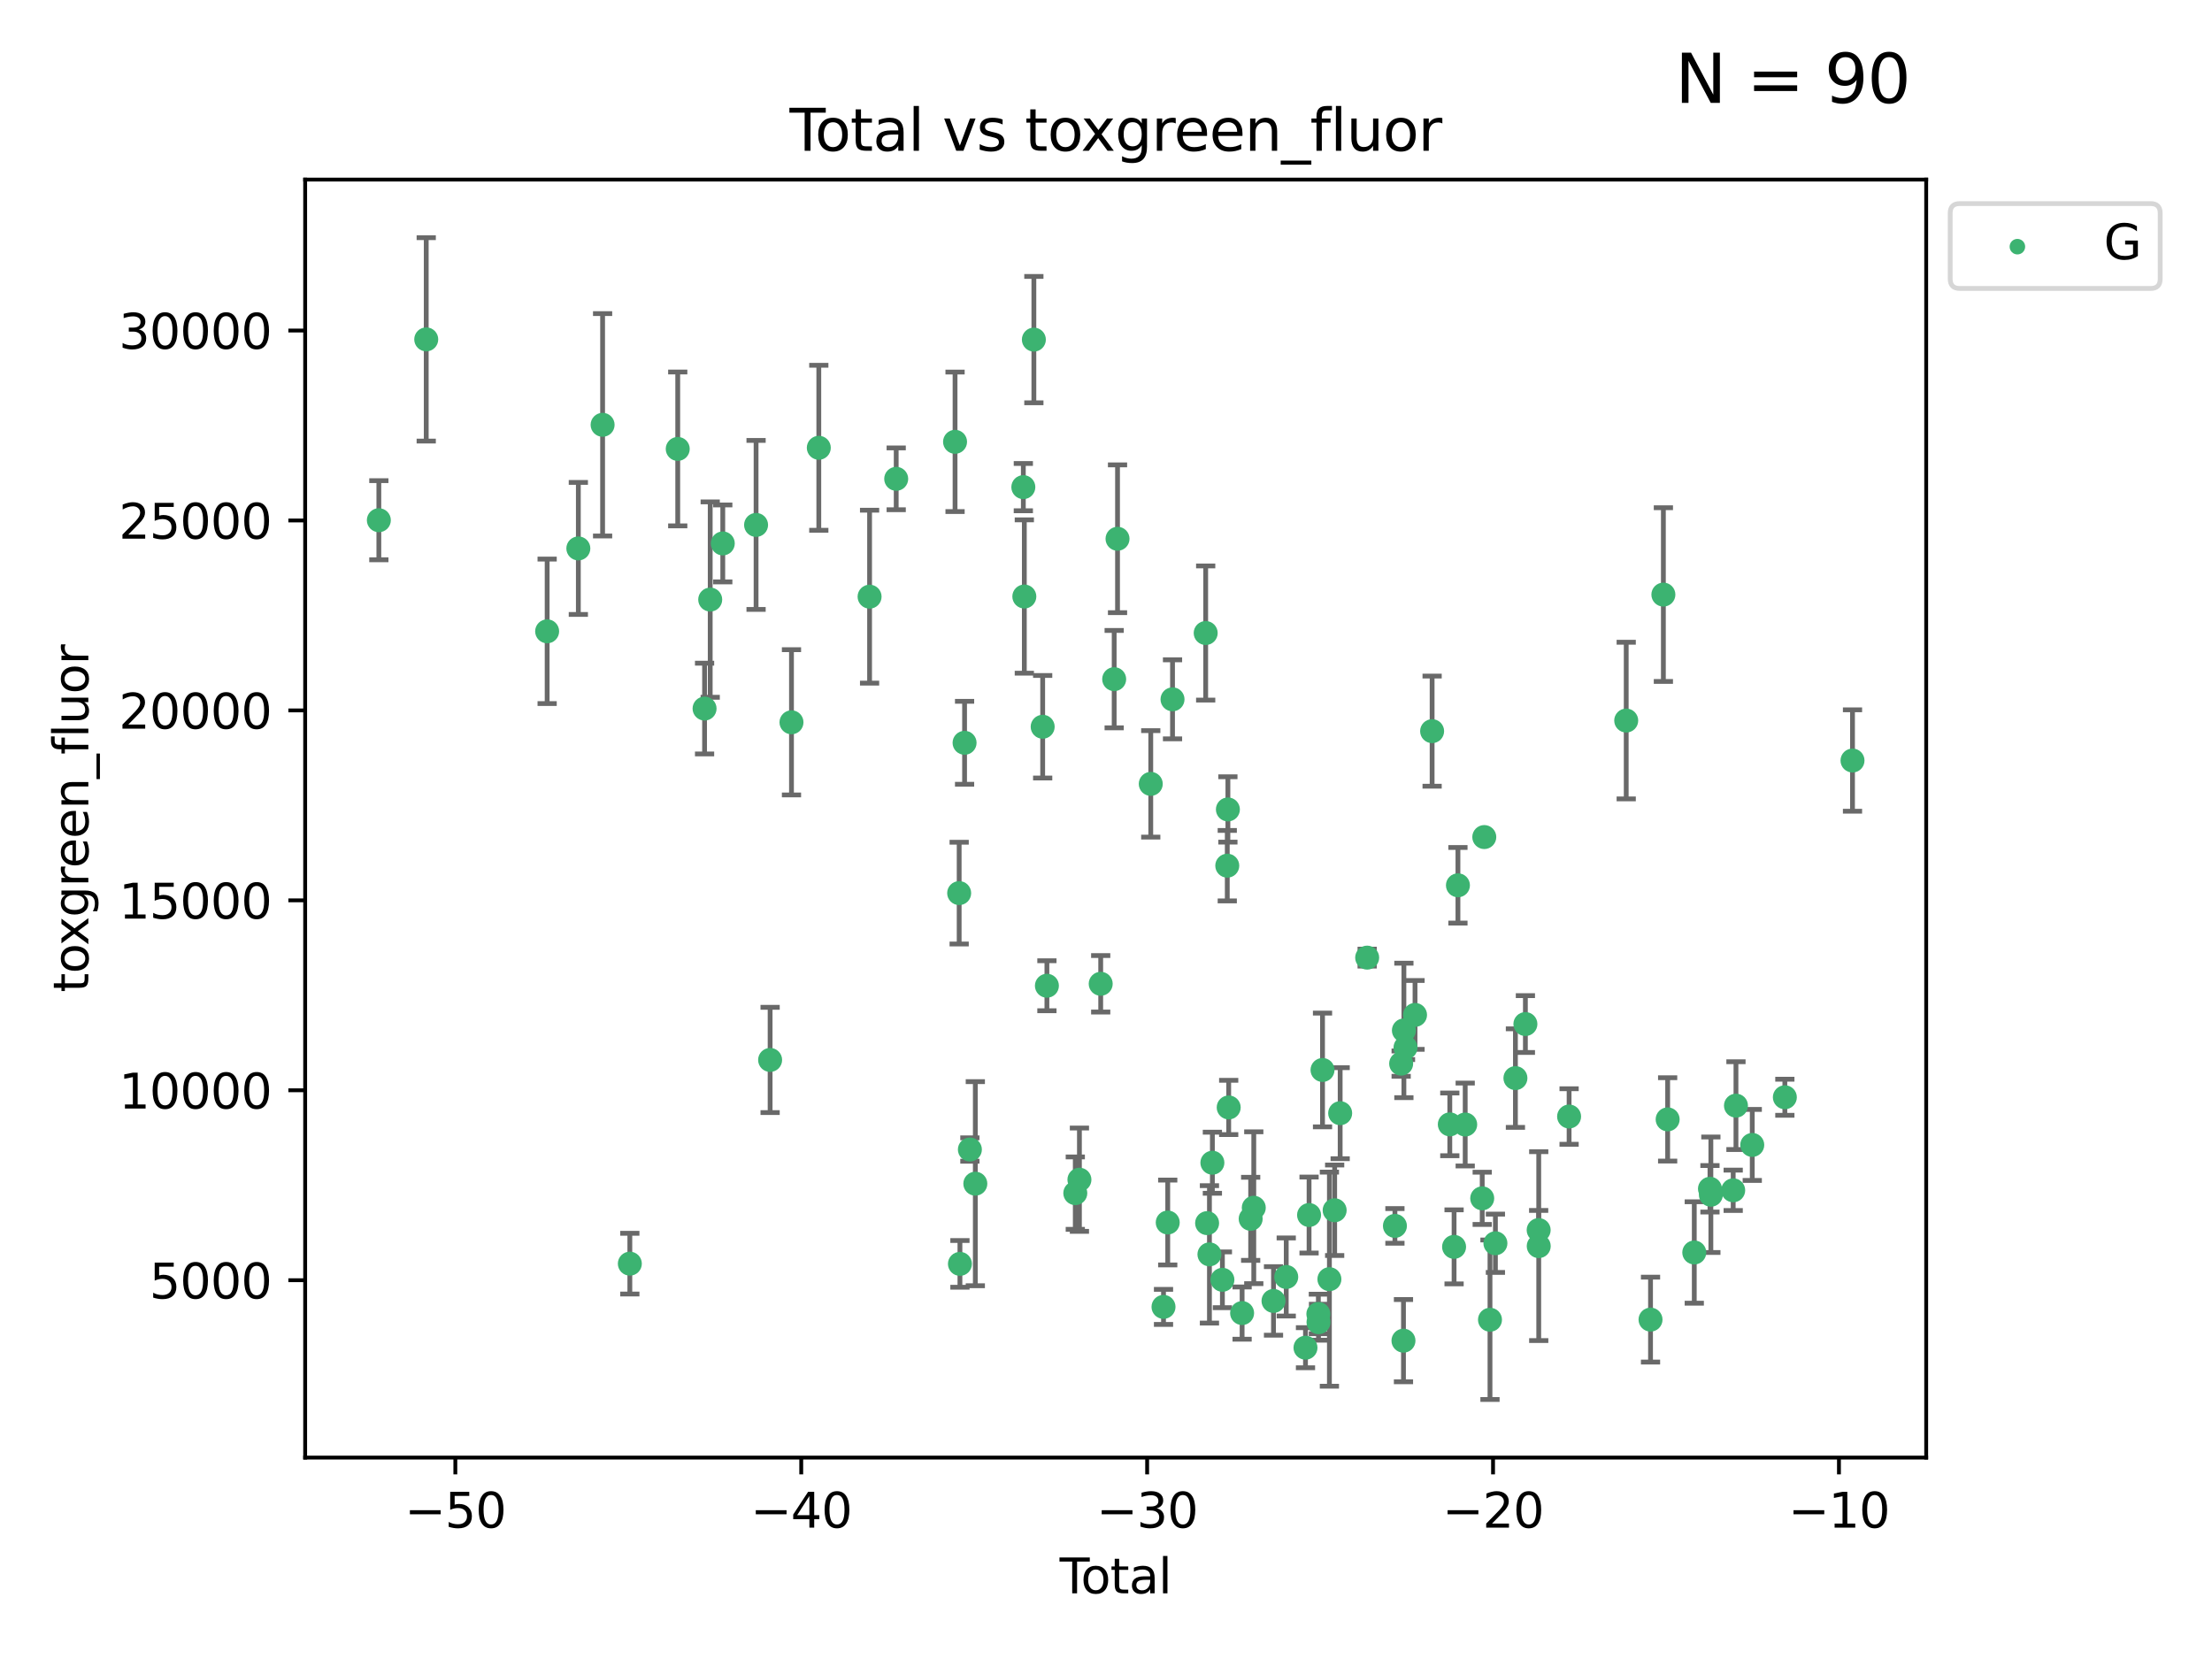 <?xml version="1.0" encoding="utf-8" standalone="no"?>
<!DOCTYPE svg PUBLIC "-//W3C//DTD SVG 1.1//EN"
  "http://www.w3.org/Graphics/SVG/1.1/DTD/svg11.dtd">
<svg xmlns:xlink="http://www.w3.org/1999/xlink" width="460.8pt" height="345.6pt" viewBox="0 0 460.8 345.6" xmlns="http://www.w3.org/2000/svg" version="1.1">
 <defs>
  <style type="text/css">*{stroke-linejoin: round; stroke-linecap: butt}</style>
 </defs>
 <g id="figure_1">
  <g id="patch_1">
   <path d="M 0 345.6 
L 460.8 345.6 
L 460.8 0 
L 0 0 
z
" style="fill: #ffffff"/>
  </g>
  <g id="axes_1">
   <g id="patch_2">
    <path d="M 63.571 303.64 
L 401.26 303.64 
L 401.26 37.411 
L 63.571 37.411 
z
" style="fill: #ffffff"/>
   </g>
   <g id="PathCollection_1">
    <defs>
     <path id="mdeab8d1084" d="M 0 1.118 
C 0.297 1.118 0.581 1 0.791 0.791 
C 1 0.581 1.118 0.297 1.118 0 
C 1.118 -0.297 1 -0.581 0.791 -0.791 
C 0.581 -1 0.297 -1.118 0 -1.118 
C -0.297 -1.118 -0.581 -1 -0.791 -0.791 
C -1 -0.581 -1.118 -0.297 -1.118 0 
C -1.118 0.297 -1 0.581 -0.791 0.791 
C -0.581 1 -0.297 1.118 0 1.118 
z
" style="stroke: #3cb371"/>
    </defs>
    <g clip-path="url(#pfe7b9db7b3)">
     <use xlink:href="#mdeab8d1084" x="78.921" y="108.37" style="fill: #3cb371; stroke: #3cb371"/>
     <use xlink:href="#mdeab8d1084" x="88.792" y="70.697" style="fill: #3cb371; stroke: #3cb371"/>
     <use xlink:href="#mdeab8d1084" x="113.98" y="131.515" style="fill: #3cb371; stroke: #3cb371"/>
     <use xlink:href="#mdeab8d1084" x="120.479" y="114.247" style="fill: #3cb371; stroke: #3cb371"/>
     <use xlink:href="#mdeab8d1084" x="125.533" y="88.495" style="fill: #3cb371; stroke: #3cb371"/>
     <use xlink:href="#mdeab8d1084" x="131.207" y="263.244" style="fill: #3cb371; stroke: #3cb371"/>
     <use xlink:href="#mdeab8d1084" x="141.185" y="93.519" style="fill: #3cb371; stroke: #3cb371"/>
     <use xlink:href="#mdeab8d1084" x="146.775" y="147.608" style="fill: #3cb371; stroke: #3cb371"/>
     <use xlink:href="#mdeab8d1084" x="147.95" y="124.902" style="fill: #3cb371; stroke: #3cb371"/>
     <use xlink:href="#mdeab8d1084" x="150.568" y="113.205" style="fill: #3cb371; stroke: #3cb371"/>
     <use xlink:href="#mdeab8d1084" x="157.504" y="109.353" style="fill: #3cb371; stroke: #3cb371"/>
     <use xlink:href="#mdeab8d1084" x="160.429" y="220.805" style="fill: #3cb371; stroke: #3cb371"/>
     <use xlink:href="#mdeab8d1084" x="164.88" y="150.469" style="fill: #3cb371; stroke: #3cb371"/>
     <use xlink:href="#mdeab8d1084" x="170.572" y="93.281" style="fill: #3cb371; stroke: #3cb371"/>
     <use xlink:href="#mdeab8d1084" x="181.15" y="124.296" style="fill: #3cb371; stroke: #3cb371"/>
     <use xlink:href="#mdeab8d1084" x="186.695" y="99.749" style="fill: #3cb371; stroke: #3cb371"/>
     <use xlink:href="#mdeab8d1084" x="198.955" y="92.039" style="fill: #3cb371; stroke: #3cb371"/>
     <use xlink:href="#mdeab8d1084" x="199.812" y="186.05" style="fill: #3cb371; stroke: #3cb371"/>
     <use xlink:href="#mdeab8d1084" x="199.972" y="263.288" style="fill: #3cb371; stroke: #3cb371"/>
     <use xlink:href="#mdeab8d1084" x="200.939" y="154.74" style="fill: #3cb371; stroke: #3cb371"/>
     <use xlink:href="#mdeab8d1084" x="202.045" y="239.466" style="fill: #3cb371; stroke: #3cb371"/>
     <use xlink:href="#mdeab8d1084" x="203.178" y="246.582" style="fill: #3cb371; stroke: #3cb371"/>
     <use xlink:href="#mdeab8d1084" x="213.179" y="101.477" style="fill: #3cb371; stroke: #3cb371"/>
     <use xlink:href="#mdeab8d1084" x="213.387" y="124.265" style="fill: #3cb371; stroke: #3cb371"/>
     <use xlink:href="#mdeab8d1084" x="215.374" y="70.746" style="fill: #3cb371; stroke: #3cb371"/>
     <use xlink:href="#mdeab8d1084" x="217.208" y="151.397" style="fill: #3cb371; stroke: #3cb371"/>
     <use xlink:href="#mdeab8d1084" x="218.09" y="205.347" style="fill: #3cb371; stroke: #3cb371"/>
     <use xlink:href="#mdeab8d1084" x="224.004" y="248.554" style="fill: #3cb371; stroke: #3cb371"/>
     <use xlink:href="#mdeab8d1084" x="224.864" y="245.752" style="fill: #3cb371; stroke: #3cb371"/>
     <use xlink:href="#mdeab8d1084" x="229.297" y="204.942" style="fill: #3cb371; stroke: #3cb371"/>
     <use xlink:href="#mdeab8d1084" x="232.104" y="141.479" style="fill: #3cb371; stroke: #3cb371"/>
     <use xlink:href="#mdeab8d1084" x="232.802" y="112.237" style="fill: #3cb371; stroke: #3cb371"/>
     <use xlink:href="#mdeab8d1084" x="239.724" y="163.297" style="fill: #3cb371; stroke: #3cb371"/>
     <use xlink:href="#mdeab8d1084" x="242.381" y="272.248" style="fill: #3cb371; stroke: #3cb371"/>
     <use xlink:href="#mdeab8d1084" x="243.26" y="254.672" style="fill: #3cb371; stroke: #3cb371"/>
     <use xlink:href="#mdeab8d1084" x="244.258" y="145.683" style="fill: #3cb371; stroke: #3cb371"/>
     <use xlink:href="#mdeab8d1084" x="251.167" y="131.87" style="fill: #3cb371; stroke: #3cb371"/>
     <use xlink:href="#mdeab8d1084" x="251.462" y="254.801" style="fill: #3cb371; stroke: #3cb371"/>
     <use xlink:href="#mdeab8d1084" x="251.949" y="261.306" style="fill: #3cb371; stroke: #3cb371"/>
     <use xlink:href="#mdeab8d1084" x="252.562" y="242.216" style="fill: #3cb371; stroke: #3cb371"/>
     <use xlink:href="#mdeab8d1084" x="254.649" y="266.605" style="fill: #3cb371; stroke: #3cb371"/>
     <use xlink:href="#mdeab8d1084" x="255.663" y="180.337" style="fill: #3cb371; stroke: #3cb371"/>
     <use xlink:href="#mdeab8d1084" x="255.793" y="168.62" style="fill: #3cb371; stroke: #3cb371"/>
     <use xlink:href="#mdeab8d1084" x="255.96" y="230.701" style="fill: #3cb371; stroke: #3cb371"/>
     <use xlink:href="#mdeab8d1084" x="258.754" y="273.537" style="fill: #3cb371; stroke: #3cb371"/>
     <use xlink:href="#mdeab8d1084" x="260.537" y="253.906" style="fill: #3cb371; stroke: #3cb371"/>
     <use xlink:href="#mdeab8d1084" x="261.185" y="251.593" style="fill: #3cb371; stroke: #3cb371"/>
     <use xlink:href="#mdeab8d1084" x="265.295" y="271.005" style="fill: #3cb371; stroke: #3cb371"/>
     <use xlink:href="#mdeab8d1084" x="267.947" y="266.018" style="fill: #3cb371; stroke: #3cb371"/>
     <use xlink:href="#mdeab8d1084" x="271.958" y="280.752" style="fill: #3cb371; stroke: #3cb371"/>
     <use xlink:href="#mdeab8d1084" x="272.702" y="253.111" style="fill: #3cb371; stroke: #3cb371"/>
     <use xlink:href="#mdeab8d1084" x="274.639" y="273.724" style="fill: #3cb371; stroke: #3cb371"/>
     <use xlink:href="#mdeab8d1084" x="274.669" y="275.443" style="fill: #3cb371; stroke: #3cb371"/>
     <use xlink:href="#mdeab8d1084" x="275.505" y="222.895" style="fill: #3cb371; stroke: #3cb371"/>
     <use xlink:href="#mdeab8d1084" x="276.939" y="266.474" style="fill: #3cb371; stroke: #3cb371"/>
     <use xlink:href="#mdeab8d1084" x="278.033" y="252.122" style="fill: #3cb371; stroke: #3cb371"/>
     <use xlink:href="#mdeab8d1084" x="279.181" y="231.899" style="fill: #3cb371; stroke: #3cb371"/>
     <use xlink:href="#mdeab8d1084" x="284.806" y="199.49" style="fill: #3cb371; stroke: #3cb371"/>
     <use xlink:href="#mdeab8d1084" x="290.588" y="255.377" style="fill: #3cb371; stroke: #3cb371"/>
     <use xlink:href="#mdeab8d1084" x="291.885" y="221.575" style="fill: #3cb371; stroke: #3cb371"/>
     <use xlink:href="#mdeab8d1084" x="292.369" y="279.285" style="fill: #3cb371; stroke: #3cb371"/>
     <use xlink:href="#mdeab8d1084" x="292.457" y="214.656" style="fill: #3cb371; stroke: #3cb371"/>
     <use xlink:href="#mdeab8d1084" x="292.792" y="218.227" style="fill: #3cb371; stroke: #3cb371"/>
     <use xlink:href="#mdeab8d1084" x="294.777" y="211.426" style="fill: #3cb371; stroke: #3cb371"/>
     <use xlink:href="#mdeab8d1084" x="298.336" y="152.313" style="fill: #3cb371; stroke: #3cb371"/>
     <use xlink:href="#mdeab8d1084" x="302.021" y="234.226" style="fill: #3cb371; stroke: #3cb371"/>
     <use xlink:href="#mdeab8d1084" x="302.911" y="259.745" style="fill: #3cb371; stroke: #3cb371"/>
     <use xlink:href="#mdeab8d1084" x="303.715" y="184.424" style="fill: #3cb371; stroke: #3cb371"/>
     <use xlink:href="#mdeab8d1084" x="305.229" y="234.26" style="fill: #3cb371; stroke: #3cb371"/>
     <use xlink:href="#mdeab8d1084" x="308.772" y="249.634" style="fill: #3cb371; stroke: #3cb371"/>
     <use xlink:href="#mdeab8d1084" x="309.203" y="174.374" style="fill: #3cb371; stroke: #3cb371"/>
     <use xlink:href="#mdeab8d1084" x="310.392" y="274.926" style="fill: #3cb371; stroke: #3cb371"/>
     <use xlink:href="#mdeab8d1084" x="311.521" y="258.998" style="fill: #3cb371; stroke: #3cb371"/>
     <use xlink:href="#mdeab8d1084" x="315.691" y="224.588" style="fill: #3cb371; stroke: #3cb371"/>
     <use xlink:href="#mdeab8d1084" x="317.768" y="213.329" style="fill: #3cb371; stroke: #3cb371"/>
     <use xlink:href="#mdeab8d1084" x="320.531" y="256.243" style="fill: #3cb371; stroke: #3cb371"/>
     <use xlink:href="#mdeab8d1084" x="320.546" y="259.592" style="fill: #3cb371; stroke: #3cb371"/>
     <use xlink:href="#mdeab8d1084" x="326.871" y="232.59" style="fill: #3cb371; stroke: #3cb371"/>
     <use xlink:href="#mdeab8d1084" x="338.77" y="150.105" style="fill: #3cb371; stroke: #3cb371"/>
     <use xlink:href="#mdeab8d1084" x="343.835" y="274.898" style="fill: #3cb371; stroke: #3cb371"/>
     <use xlink:href="#mdeab8d1084" x="346.513" y="123.865" style="fill: #3cb371; stroke: #3cb371"/>
     <use xlink:href="#mdeab8d1084" x="347.402" y="233.186" style="fill: #3cb371; stroke: #3cb371"/>
     <use xlink:href="#mdeab8d1084" x="352.949" y="260.916" style="fill: #3cb371; stroke: #3cb371"/>
     <use xlink:href="#mdeab8d1084" x="356.217" y="247.646" style="fill: #3cb371; stroke: #3cb371"/>
     <use xlink:href="#mdeab8d1084" x="356.405" y="248.886" style="fill: #3cb371; stroke: #3cb371"/>
     <use xlink:href="#mdeab8d1084" x="361.057" y="247.962" style="fill: #3cb371; stroke: #3cb371"/>
     <use xlink:href="#mdeab8d1084" x="361.633" y="230.326" style="fill: #3cb371; stroke: #3cb371"/>
     <use xlink:href="#mdeab8d1084" x="365.027" y="238.511" style="fill: #3cb371; stroke: #3cb371"/>
     <use xlink:href="#mdeab8d1084" x="371.817" y="228.579" style="fill: #3cb371; stroke: #3cb371"/>
     <use xlink:href="#mdeab8d1084" x="385.911" y="158.432" style="fill: #3cb371; stroke: #3cb371"/>
    </g>
   </g>
   <g id="matplotlib.axis_1">
    <g id="xtick_1">
     <g id="line2d_1">
      <defs>
       <path id="m9e137aa562" d="M 0 0 
L 0 3.5 
" style="stroke: #000000; stroke-width: 0.8"/>
      </defs>
      <g>
       <use xlink:href="#m9e137aa562" x="94.856" y="303.64" style="stroke: #000000; stroke-width: 0.8"/>
      </g>
     </g>
     <g id="text_1">
      <!-- −50 -->
      <g transform="translate(84.304 318.238)scale(0.1 -0.1)">
       <defs>
        <path id="DejaVuSans-2212" d="M 678 2272 
L 4684 2272 
L 4684 1741 
L 678 1741 
L 678 2272 
z
" transform="scale(0.016)"/>
        <path id="DejaVuSans-35" d="M 691 4666 
L 3169 4666 
L 3169 4134 
L 1269 4134 
L 1269 2991 
Q 1406 3038 1543 3061 
Q 1681 3084 1819 3084 
Q 2600 3084 3056 2656 
Q 3513 2228 3513 1497 
Q 3513 744 3044 326 
Q 2575 -91 1722 -91 
Q 1428 -91 1123 -41 
Q 819 9 494 109 
L 494 744 
Q 775 591 1075 516 
Q 1375 441 1709 441 
Q 2250 441 2565 725 
Q 2881 1009 2881 1497 
Q 2881 1984 2565 2268 
Q 2250 2553 1709 2553 
Q 1456 2553 1204 2497 
Q 953 2441 691 2322 
L 691 4666 
z
" transform="scale(0.016)"/>
        <path id="DejaVuSans-30" d="M 2034 4250 
Q 1547 4250 1301 3770 
Q 1056 3291 1056 2328 
Q 1056 1369 1301 889 
Q 1547 409 2034 409 
Q 2525 409 2770 889 
Q 3016 1369 3016 2328 
Q 3016 3291 2770 3770 
Q 2525 4250 2034 4250 
z
M 2034 4750 
Q 2819 4750 3233 4129 
Q 3647 3509 3647 2328 
Q 3647 1150 3233 529 
Q 2819 -91 2034 -91 
Q 1250 -91 836 529 
Q 422 1150 422 2328 
Q 422 3509 836 4129 
Q 1250 4750 2034 4750 
z
" transform="scale(0.016)"/>
       </defs>
       <use xlink:href="#DejaVuSans-2212"/>
       <use xlink:href="#DejaVuSans-35" x="83.789"/>
       <use xlink:href="#DejaVuSans-30" x="147.412"/>
      </g>
     </g>
    </g>
    <g id="xtick_2">
     <g id="line2d_2">
      <g>
       <use xlink:href="#m9e137aa562" x="166.914" y="303.64" style="stroke: #000000; stroke-width: 0.8"/>
      </g>
     </g>
     <g id="text_2">
      <!-- −40 -->
      <g transform="translate(156.361 318.238)scale(0.1 -0.1)">
       <defs>
        <path id="DejaVuSans-34" d="M 2419 4116 
L 825 1625 
L 2419 1625 
L 2419 4116 
z
M 2253 4666 
L 3047 4666 
L 3047 1625 
L 3713 1625 
L 3713 1100 
L 3047 1100 
L 3047 0 
L 2419 0 
L 2419 1100 
L 313 1100 
L 313 1709 
L 2253 4666 
z
" transform="scale(0.016)"/>
       </defs>
       <use xlink:href="#DejaVuSans-2212"/>
       <use xlink:href="#DejaVuSans-34" x="83.789"/>
       <use xlink:href="#DejaVuSans-30" x="147.412"/>
      </g>
     </g>
    </g>
    <g id="xtick_3">
     <g id="line2d_3">
      <g>
       <use xlink:href="#m9e137aa562" x="238.971" y="303.64" style="stroke: #000000; stroke-width: 0.8"/>
      </g>
     </g>
     <g id="text_3">
      <!-- −30 -->
      <g transform="translate(228.419 318.238)scale(0.1 -0.1)">
       <defs>
        <path id="DejaVuSans-33" d="M 2597 2516 
Q 3050 2419 3304 2112 
Q 3559 1806 3559 1356 
Q 3559 666 3084 287 
Q 2609 -91 1734 -91 
Q 1441 -91 1130 -33 
Q 819 25 488 141 
L 488 750 
Q 750 597 1062 519 
Q 1375 441 1716 441 
Q 2309 441 2620 675 
Q 2931 909 2931 1356 
Q 2931 1769 2642 2001 
Q 2353 2234 1838 2234 
L 1294 2234 
L 1294 2753 
L 1863 2753 
Q 2328 2753 2575 2939 
Q 2822 3125 2822 3475 
Q 2822 3834 2567 4026 
Q 2313 4219 1838 4219 
Q 1578 4219 1281 4162 
Q 984 4106 628 3988 
L 628 4550 
Q 988 4650 1302 4700 
Q 1616 4750 1894 4750 
Q 2613 4750 3031 4423 
Q 3450 4097 3450 3541 
Q 3450 3153 3228 2886 
Q 3006 2619 2597 2516 
z
" transform="scale(0.016)"/>
       </defs>
       <use xlink:href="#DejaVuSans-2212"/>
       <use xlink:href="#DejaVuSans-33" x="83.789"/>
       <use xlink:href="#DejaVuSans-30" x="147.412"/>
      </g>
     </g>
    </g>
    <g id="xtick_4">
     <g id="line2d_4">
      <g>
       <use xlink:href="#m9e137aa562" x="311.029" y="303.64" style="stroke: #000000; stroke-width: 0.8"/>
      </g>
     </g>
     <g id="text_4">
      <!-- −20 -->
      <g transform="translate(300.476 318.238)scale(0.1 -0.1)">
       <defs>
        <path id="DejaVuSans-32" d="M 1228 531 
L 3431 531 
L 3431 0 
L 469 0 
L 469 531 
Q 828 903 1448 1529 
Q 2069 2156 2228 2338 
Q 2531 2678 2651 2914 
Q 2772 3150 2772 3378 
Q 2772 3750 2511 3984 
Q 2250 4219 1831 4219 
Q 1534 4219 1204 4116 
Q 875 4013 500 3803 
L 500 4441 
Q 881 4594 1212 4672 
Q 1544 4750 1819 4750 
Q 2544 4750 2975 4387 
Q 3406 4025 3406 3419 
Q 3406 3131 3298 2873 
Q 3191 2616 2906 2266 
Q 2828 2175 2409 1742 
Q 1991 1309 1228 531 
z
" transform="scale(0.016)"/>
       </defs>
       <use xlink:href="#DejaVuSans-2212"/>
       <use xlink:href="#DejaVuSans-32" x="83.789"/>
       <use xlink:href="#DejaVuSans-30" x="147.412"/>
      </g>
     </g>
    </g>
    <g id="xtick_5">
     <g id="line2d_5">
      <g>
       <use xlink:href="#m9e137aa562" x="383.086" y="303.64" style="stroke: #000000; stroke-width: 0.8"/>
      </g>
     </g>
     <g id="text_5">
      <!-- −10 -->
      <g transform="translate(372.534 318.238)scale(0.1 -0.1)">
       <defs>
        <path id="DejaVuSans-31" d="M 794 531 
L 1825 531 
L 1825 4091 
L 703 3866 
L 703 4441 
L 1819 4666 
L 2450 4666 
L 2450 531 
L 3481 531 
L 3481 0 
L 794 0 
L 794 531 
z
" transform="scale(0.016)"/>
       </defs>
       <use xlink:href="#DejaVuSans-2212"/>
       <use xlink:href="#DejaVuSans-31" x="83.789"/>
       <use xlink:href="#DejaVuSans-30" x="147.412"/>
      </g>
     </g>
    </g>
    <g id="text_6">
     <!-- Total -->
     <g transform="translate(220.739 331.917)scale(0.1 -0.1)">
      <defs>
       <path id="DejaVuSans-54" d="M -19 4666 
L 3928 4666 
L 3928 4134 
L 2272 4134 
L 2272 0 
L 1638 0 
L 1638 4134 
L -19 4134 
L -19 4666 
z
" transform="scale(0.016)"/>
       <path id="DejaVuSans-6f" d="M 1959 3097 
Q 1497 3097 1228 2736 
Q 959 2375 959 1747 
Q 959 1119 1226 758 
Q 1494 397 1959 397 
Q 2419 397 2687 759 
Q 2956 1122 2956 1747 
Q 2956 2369 2687 2733 
Q 2419 3097 1959 3097 
z
M 1959 3584 
Q 2709 3584 3137 3096 
Q 3566 2609 3566 1747 
Q 3566 888 3137 398 
Q 2709 -91 1959 -91 
Q 1206 -91 779 398 
Q 353 888 353 1747 
Q 353 2609 779 3096 
Q 1206 3584 1959 3584 
z
" transform="scale(0.016)"/>
       <path id="DejaVuSans-74" d="M 1172 4494 
L 1172 3500 
L 2356 3500 
L 2356 3053 
L 1172 3053 
L 1172 1153 
Q 1172 725 1289 603 
Q 1406 481 1766 481 
L 2356 481 
L 2356 0 
L 1766 0 
Q 1100 0 847 248 
Q 594 497 594 1153 
L 594 3053 
L 172 3053 
L 172 3500 
L 594 3500 
L 594 4494 
L 1172 4494 
z
" transform="scale(0.016)"/>
       <path id="DejaVuSans-61" d="M 2194 1759 
Q 1497 1759 1228 1600 
Q 959 1441 959 1056 
Q 959 750 1161 570 
Q 1363 391 1709 391 
Q 2188 391 2477 730 
Q 2766 1069 2766 1631 
L 2766 1759 
L 2194 1759 
z
M 3341 1997 
L 3341 0 
L 2766 0 
L 2766 531 
Q 2569 213 2275 61 
Q 1981 -91 1556 -91 
Q 1019 -91 701 211 
Q 384 513 384 1019 
Q 384 1609 779 1909 
Q 1175 2209 1959 2209 
L 2766 2209 
L 2766 2266 
Q 2766 2663 2505 2880 
Q 2244 3097 1772 3097 
Q 1472 3097 1187 3025 
Q 903 2953 641 2809 
L 641 3341 
Q 956 3463 1253 3523 
Q 1550 3584 1831 3584 
Q 2591 3584 2966 3190 
Q 3341 2797 3341 1997 
z
" transform="scale(0.016)"/>
       <path id="DejaVuSans-6c" d="M 603 4863 
L 1178 4863 
L 1178 0 
L 603 0 
L 603 4863 
z
" transform="scale(0.016)"/>
      </defs>
      <use xlink:href="#DejaVuSans-54"/>
      <use xlink:href="#DejaVuSans-6f" x="44.084"/>
      <use xlink:href="#DejaVuSans-74" x="105.266"/>
      <use xlink:href="#DejaVuSans-61" x="144.475"/>
      <use xlink:href="#DejaVuSans-6c" x="205.754"/>
     </g>
    </g>
   </g>
   <g id="matplotlib.axis_2">
    <g id="ytick_1">
     <g id="line2d_6">
      <defs>
       <path id="m7d400b6f4d" d="M 0 0 
L -3.5 0 
" style="stroke: #000000; stroke-width: 0.8"/>
      </defs>
      <g>
       <use xlink:href="#m7d400b6f4d" x="63.571" y="266.693" style="stroke: #000000; stroke-width: 0.8"/>
      </g>
     </g>
     <g id="text_7">
      <!-- 5000 -->
      <g transform="translate(31.121 270.492)scale(0.1 -0.1)">
       <use xlink:href="#DejaVuSans-35"/>
       <use xlink:href="#DejaVuSans-30" x="63.623"/>
       <use xlink:href="#DejaVuSans-30" x="127.246"/>
       <use xlink:href="#DejaVuSans-30" x="190.869"/>
      </g>
     </g>
    </g>
    <g id="ytick_2">
     <g id="line2d_7">
      <g>
       <use xlink:href="#m7d400b6f4d" x="63.571" y="227.125" style="stroke: #000000; stroke-width: 0.8"/>
      </g>
     </g>
     <g id="text_8">
      <!-- 10000 -->
      <g transform="translate(24.759 230.924)scale(0.1 -0.1)">
       <use xlink:href="#DejaVuSans-31"/>
       <use xlink:href="#DejaVuSans-30" x="63.623"/>
       <use xlink:href="#DejaVuSans-30" x="127.246"/>
       <use xlink:href="#DejaVuSans-30" x="190.869"/>
       <use xlink:href="#DejaVuSans-30" x="254.492"/>
      </g>
     </g>
    </g>
    <g id="ytick_3">
     <g id="line2d_8">
      <g>
       <use xlink:href="#m7d400b6f4d" x="63.571" y="187.557" style="stroke: #000000; stroke-width: 0.8"/>
      </g>
     </g>
     <g id="text_9">
      <!-- 15000 -->
      <g transform="translate(24.759 191.356)scale(0.1 -0.1)">
       <use xlink:href="#DejaVuSans-31"/>
       <use xlink:href="#DejaVuSans-35" x="63.623"/>
       <use xlink:href="#DejaVuSans-30" x="127.246"/>
       <use xlink:href="#DejaVuSans-30" x="190.869"/>
       <use xlink:href="#DejaVuSans-30" x="254.492"/>
      </g>
     </g>
    </g>
    <g id="ytick_4">
     <g id="line2d_9">
      <g>
       <use xlink:href="#m7d400b6f4d" x="63.571" y="147.989" style="stroke: #000000; stroke-width: 0.8"/>
      </g>
     </g>
     <g id="text_10">
      <!-- 20000 -->
      <g transform="translate(24.759 151.788)scale(0.1 -0.1)">
       <use xlink:href="#DejaVuSans-32"/>
       <use xlink:href="#DejaVuSans-30" x="63.623"/>
       <use xlink:href="#DejaVuSans-30" x="127.246"/>
       <use xlink:href="#DejaVuSans-30" x="190.869"/>
       <use xlink:href="#DejaVuSans-30" x="254.492"/>
      </g>
     </g>
    </g>
    <g id="ytick_5">
     <g id="line2d_10">
      <g>
       <use xlink:href="#m7d400b6f4d" x="63.571" y="108.421" style="stroke: #000000; stroke-width: 0.8"/>
      </g>
     </g>
     <g id="text_11">
      <!-- 25000 -->
      <g transform="translate(24.759 112.22)scale(0.1 -0.1)">
       <use xlink:href="#DejaVuSans-32"/>
       <use xlink:href="#DejaVuSans-35" x="63.623"/>
       <use xlink:href="#DejaVuSans-30" x="127.246"/>
       <use xlink:href="#DejaVuSans-30" x="190.869"/>
       <use xlink:href="#DejaVuSans-30" x="254.492"/>
      </g>
     </g>
    </g>
    <g id="ytick_6">
     <g id="line2d_11">
      <g>
       <use xlink:href="#m7d400b6f4d" x="63.571" y="68.853" style="stroke: #000000; stroke-width: 0.8"/>
      </g>
     </g>
     <g id="text_12">
      <!-- 30000 -->
      <g transform="translate(24.759 72.652)scale(0.1 -0.1)">
       <use xlink:href="#DejaVuSans-33"/>
       <use xlink:href="#DejaVuSans-30" x="63.623"/>
       <use xlink:href="#DejaVuSans-30" x="127.246"/>
       <use xlink:href="#DejaVuSans-30" x="190.869"/>
       <use xlink:href="#DejaVuSans-30" x="254.492"/>
      </g>
     </g>
    </g>
    <g id="text_13">
     <!-- toxgreen_fluor -->
     <g transform="translate(18.401 206.72)rotate(-90)scale(0.1 -0.1)">
      <defs>
       <path id="DejaVuSans-78" d="M 3513 3500 
L 2247 1797 
L 3578 0 
L 2900 0 
L 1881 1375 
L 863 0 
L 184 0 
L 1544 1831 
L 300 3500 
L 978 3500 
L 1906 2253 
L 2834 3500 
L 3513 3500 
z
" transform="scale(0.016)"/>
       <path id="DejaVuSans-67" d="M 2906 1791 
Q 2906 2416 2648 2759 
Q 2391 3103 1925 3103 
Q 1463 3103 1205 2759 
Q 947 2416 947 1791 
Q 947 1169 1205 825 
Q 1463 481 1925 481 
Q 2391 481 2648 825 
Q 2906 1169 2906 1791 
z
M 3481 434 
Q 3481 -459 3084 -895 
Q 2688 -1331 1869 -1331 
Q 1566 -1331 1297 -1286 
Q 1028 -1241 775 -1147 
L 775 -588 
Q 1028 -725 1275 -790 
Q 1522 -856 1778 -856 
Q 2344 -856 2625 -561 
Q 2906 -266 2906 331 
L 2906 616 
Q 2728 306 2450 153 
Q 2172 0 1784 0 
Q 1141 0 747 490 
Q 353 981 353 1791 
Q 353 2603 747 3093 
Q 1141 3584 1784 3584 
Q 2172 3584 2450 3431 
Q 2728 3278 2906 2969 
L 2906 3500 
L 3481 3500 
L 3481 434 
z
" transform="scale(0.016)"/>
       <path id="DejaVuSans-72" d="M 2631 2963 
Q 2534 3019 2420 3045 
Q 2306 3072 2169 3072 
Q 1681 3072 1420 2755 
Q 1159 2438 1159 1844 
L 1159 0 
L 581 0 
L 581 3500 
L 1159 3500 
L 1159 2956 
Q 1341 3275 1631 3429 
Q 1922 3584 2338 3584 
Q 2397 3584 2469 3576 
Q 2541 3569 2628 3553 
L 2631 2963 
z
" transform="scale(0.016)"/>
       <path id="DejaVuSans-65" d="M 3597 1894 
L 3597 1613 
L 953 1613 
Q 991 1019 1311 708 
Q 1631 397 2203 397 
Q 2534 397 2845 478 
Q 3156 559 3463 722 
L 3463 178 
Q 3153 47 2828 -22 
Q 2503 -91 2169 -91 
Q 1331 -91 842 396 
Q 353 884 353 1716 
Q 353 2575 817 3079 
Q 1281 3584 2069 3584 
Q 2775 3584 3186 3129 
Q 3597 2675 3597 1894 
z
M 3022 2063 
Q 3016 2534 2758 2815 
Q 2500 3097 2075 3097 
Q 1594 3097 1305 2825 
Q 1016 2553 972 2059 
L 3022 2063 
z
" transform="scale(0.016)"/>
       <path id="DejaVuSans-6e" d="M 3513 2113 
L 3513 0 
L 2938 0 
L 2938 2094 
Q 2938 2591 2744 2837 
Q 2550 3084 2163 3084 
Q 1697 3084 1428 2787 
Q 1159 2491 1159 1978 
L 1159 0 
L 581 0 
L 581 3500 
L 1159 3500 
L 1159 2956 
Q 1366 3272 1645 3428 
Q 1925 3584 2291 3584 
Q 2894 3584 3203 3211 
Q 3513 2838 3513 2113 
z
" transform="scale(0.016)"/>
       <path id="DejaVuSans-5f" d="M 3263 -1063 
L 3263 -1509 
L -63 -1509 
L -63 -1063 
L 3263 -1063 
z
" transform="scale(0.016)"/>
       <path id="DejaVuSans-66" d="M 2375 4863 
L 2375 4384 
L 1825 4384 
Q 1516 4384 1395 4259 
Q 1275 4134 1275 3809 
L 1275 3500 
L 2222 3500 
L 2222 3053 
L 1275 3053 
L 1275 0 
L 697 0 
L 697 3053 
L 147 3053 
L 147 3500 
L 697 3500 
L 697 3744 
Q 697 4328 969 4595 
Q 1241 4863 1831 4863 
L 2375 4863 
z
" transform="scale(0.016)"/>
       <path id="DejaVuSans-75" d="M 544 1381 
L 544 3500 
L 1119 3500 
L 1119 1403 
Q 1119 906 1312 657 
Q 1506 409 1894 409 
Q 2359 409 2629 706 
Q 2900 1003 2900 1516 
L 2900 3500 
L 3475 3500 
L 3475 0 
L 2900 0 
L 2900 538 
Q 2691 219 2414 64 
Q 2138 -91 1772 -91 
Q 1169 -91 856 284 
Q 544 659 544 1381 
z
M 1991 3584 
L 1991 3584 
z
" transform="scale(0.016)"/>
      </defs>
      <use xlink:href="#DejaVuSans-74"/>
      <use xlink:href="#DejaVuSans-6f" x="39.209"/>
      <use xlink:href="#DejaVuSans-78" x="97.266"/>
      <use xlink:href="#DejaVuSans-67" x="156.445"/>
      <use xlink:href="#DejaVuSans-72" x="219.922"/>
      <use xlink:href="#DejaVuSans-65" x="258.785"/>
      <use xlink:href="#DejaVuSans-65" x="320.309"/>
      <use xlink:href="#DejaVuSans-6e" x="381.832"/>
      <use xlink:href="#DejaVuSans-5f" x="445.211"/>
      <use xlink:href="#DejaVuSans-66" x="495.211"/>
      <use xlink:href="#DejaVuSans-6c" x="530.416"/>
      <use xlink:href="#DejaVuSans-75" x="558.199"/>
      <use xlink:href="#DejaVuSans-6f" x="621.578"/>
      <use xlink:href="#DejaVuSans-72" x="682.76"/>
     </g>
    </g>
   </g>
   <g id="LineCollection_1">
    <path d="M 78.921 116.611 
L 78.921 100.128 
" clip-path="url(#pfe7b9db7b3)" style="fill: none; stroke: #696969"/>
    <path d="M 88.792 91.882 
L 88.792 49.513 
" clip-path="url(#pfe7b9db7b3)" style="fill: none; stroke: #696969"/>
    <path d="M 113.98 146.565 
L 113.98 116.466 
" clip-path="url(#pfe7b9db7b3)" style="fill: none; stroke: #696969"/>
    <path d="M 120.479 128.001 
L 120.479 100.493 
" clip-path="url(#pfe7b9db7b3)" style="fill: none; stroke: #696969"/>
    <path d="M 125.533 111.658 
L 125.533 65.332 
" clip-path="url(#pfe7b9db7b3)" style="fill: none; stroke: #696969"/>
    <path d="M 131.207 269.569 
L 131.207 256.919 
" clip-path="url(#pfe7b9db7b3)" style="fill: none; stroke: #696969"/>
    <path d="M 141.185 109.546 
L 141.185 77.492 
" clip-path="url(#pfe7b9db7b3)" style="fill: none; stroke: #696969"/>
    <path d="M 146.775 157.063 
L 146.775 138.153 
" clip-path="url(#pfe7b9db7b3)" style="fill: none; stroke: #696969"/>
    <path d="M 147.95 145.257 
L 147.95 104.548 
" clip-path="url(#pfe7b9db7b3)" style="fill: none; stroke: #696969"/>
    <path d="M 150.568 121.219 
L 150.568 105.191 
" clip-path="url(#pfe7b9db7b3)" style="fill: none; stroke: #696969"/>
    <path d="M 157.504 126.956 
L 157.504 91.751 
" clip-path="url(#pfe7b9db7b3)" style="fill: none; stroke: #696969"/>
    <path d="M 160.429 231.769 
L 160.429 209.841 
" clip-path="url(#pfe7b9db7b3)" style="fill: none; stroke: #696969"/>
    <path d="M 164.88 165.597 
L 164.88 135.341 
" clip-path="url(#pfe7b9db7b3)" style="fill: none; stroke: #696969"/>
    <path d="M 170.572 110.469 
L 170.572 76.093 
" clip-path="url(#pfe7b9db7b3)" style="fill: none; stroke: #696969"/>
    <path d="M 181.15 142.309 
L 181.15 106.282 
" clip-path="url(#pfe7b9db7b3)" style="fill: none; stroke: #696969"/>
    <path d="M 186.695 106.185 
L 186.695 93.313 
" clip-path="url(#pfe7b9db7b3)" style="fill: none; stroke: #696969"/>
    <path d="M 198.955 106.568 
L 198.955 77.509 
" clip-path="url(#pfe7b9db7b3)" style="fill: none; stroke: #696969"/>
    <path d="M 199.812 196.65 
L 199.812 175.45 
" clip-path="url(#pfe7b9db7b3)" style="fill: none; stroke: #696969"/>
    <path d="M 199.972 268.154 
L 199.972 258.423 
" clip-path="url(#pfe7b9db7b3)" style="fill: none; stroke: #696969"/>
    <path d="M 200.939 163.379 
L 200.939 146.102 
" clip-path="url(#pfe7b9db7b3)" style="fill: none; stroke: #696969"/>
    <path d="M 202.045 241.903 
L 202.045 237.028 
" clip-path="url(#pfe7b9db7b3)" style="fill: none; stroke: #696969"/>
    <path d="M 203.178 267.841 
L 203.178 225.323 
" clip-path="url(#pfe7b9db7b3)" style="fill: none; stroke: #696969"/>
    <path d="M 213.179 106.404 
L 213.179 96.549 
" clip-path="url(#pfe7b9db7b3)" style="fill: none; stroke: #696969"/>
    <path d="M 213.387 140.234 
L 213.387 108.295 
" clip-path="url(#pfe7b9db7b3)" style="fill: none; stroke: #696969"/>
    <path d="M 215.374 83.907 
L 215.374 57.586 
" clip-path="url(#pfe7b9db7b3)" style="fill: none; stroke: #696969"/>
    <path d="M 217.208 162.075 
L 217.208 140.718 
" clip-path="url(#pfe7b9db7b3)" style="fill: none; stroke: #696969"/>
    <path d="M 218.09 210.557 
L 218.09 200.138 
" clip-path="url(#pfe7b9db7b3)" style="fill: none; stroke: #696969"/>
    <path d="M 224.004 256.094 
L 224.004 241.014 
" clip-path="url(#pfe7b9db7b3)" style="fill: none; stroke: #696969"/>
    <path d="M 224.864 256.511 
L 224.864 234.993 
" clip-path="url(#pfe7b9db7b3)" style="fill: none; stroke: #696969"/>
    <path d="M 229.297 210.824 
L 229.297 199.059 
" clip-path="url(#pfe7b9db7b3)" style="fill: none; stroke: #696969"/>
    <path d="M 232.104 151.623 
L 232.104 131.335 
" clip-path="url(#pfe7b9db7b3)" style="fill: none; stroke: #696969"/>
    <path d="M 232.802 127.633 
L 232.802 96.841 
" clip-path="url(#pfe7b9db7b3)" style="fill: none; stroke: #696969"/>
    <path d="M 239.724 174.387 
L 239.724 152.207 
" clip-path="url(#pfe7b9db7b3)" style="fill: none; stroke: #696969"/>
    <path d="M 242.381 275.902 
L 242.381 268.594 
" clip-path="url(#pfe7b9db7b3)" style="fill: none; stroke: #696969"/>
    <path d="M 243.26 263.511 
L 243.26 245.832 
" clip-path="url(#pfe7b9db7b3)" style="fill: none; stroke: #696969"/>
    <path d="M 244.258 153.913 
L 244.258 137.454 
" clip-path="url(#pfe7b9db7b3)" style="fill: none; stroke: #696969"/>
    <path d="M 251.167 145.838 
L 251.167 117.901 
" clip-path="url(#pfe7b9db7b3)" style="fill: none; stroke: #696969"/>
    <path d="M 251.462 255.473 
L 251.462 254.128 
" clip-path="url(#pfe7b9db7b3)" style="fill: none; stroke: #696969"/>
    <path d="M 251.949 275.619 
L 251.949 246.993 
" clip-path="url(#pfe7b9db7b3)" style="fill: none; stroke: #696969"/>
    <path d="M 252.562 248.578 
L 252.562 235.854 
" clip-path="url(#pfe7b9db7b3)" style="fill: none; stroke: #696969"/>
    <path d="M 254.649 272.414 
L 254.649 260.795 
" clip-path="url(#pfe7b9db7b3)" style="fill: none; stroke: #696969"/>
    <path d="M 255.663 187.674 
L 255.663 172.999 
" clip-path="url(#pfe7b9db7b3)" style="fill: none; stroke: #696969"/>
    <path d="M 255.793 175.427 
L 255.793 161.813 
" clip-path="url(#pfe7b9db7b3)" style="fill: none; stroke: #696969"/>
    <path d="M 255.96 236.35 
L 255.96 225.052 
" clip-path="url(#pfe7b9db7b3)" style="fill: none; stroke: #696969"/>
    <path d="M 258.754 278.977 
L 258.754 268.098 
" clip-path="url(#pfe7b9db7b3)" style="fill: none; stroke: #696969"/>
    <path d="M 260.537 262.559 
L 260.537 245.252 
" clip-path="url(#pfe7b9db7b3)" style="fill: none; stroke: #696969"/>
    <path d="M 261.185 267.408 
L 261.185 235.778 
" clip-path="url(#pfe7b9db7b3)" style="fill: none; stroke: #696969"/>
    <path d="M 265.295 278.145 
L 265.295 263.865 
" clip-path="url(#pfe7b9db7b3)" style="fill: none; stroke: #696969"/>
    <path d="M 267.947 274.149 
L 267.947 257.888 
" clip-path="url(#pfe7b9db7b3)" style="fill: none; stroke: #696969"/>
    <path d="M 271.958 284.926 
L 271.958 276.579 
" clip-path="url(#pfe7b9db7b3)" style="fill: none; stroke: #696969"/>
    <path d="M 272.702 261.024 
L 272.702 245.199 
" clip-path="url(#pfe7b9db7b3)" style="fill: none; stroke: #696969"/>
    <path d="M 274.639 277.841 
L 274.639 269.608 
" clip-path="url(#pfe7b9db7b3)" style="fill: none; stroke: #696969"/>
    <path d="M 274.669 279.191 
L 274.669 271.695 
" clip-path="url(#pfe7b9db7b3)" style="fill: none; stroke: #696969"/>
    <path d="M 275.505 234.745 
L 275.505 211.045 
" clip-path="url(#pfe7b9db7b3)" style="fill: none; stroke: #696969"/>
    <path d="M 276.939 288.774 
L 276.939 244.174 
" clip-path="url(#pfe7b9db7b3)" style="fill: none; stroke: #696969"/>
    <path d="M 278.033 261.548 
L 278.033 242.697 
" clip-path="url(#pfe7b9db7b3)" style="fill: none; stroke: #696969"/>
    <path d="M 279.181 241.381 
L 279.181 222.417 
" clip-path="url(#pfe7b9db7b3)" style="fill: none; stroke: #696969"/>
    <path d="M 284.806 201.26 
L 284.806 197.721 
" clip-path="url(#pfe7b9db7b3)" style="fill: none; stroke: #696969"/>
    <path d="M 290.588 258.984 
L 290.588 251.77 
" clip-path="url(#pfe7b9db7b3)" style="fill: none; stroke: #696969"/>
    <path d="M 291.885 224.213 
L 291.885 218.937 
" clip-path="url(#pfe7b9db7b3)" style="fill: none; stroke: #696969"/>
    <path d="M 292.369 287.854 
L 292.369 270.717 
" clip-path="url(#pfe7b9db7b3)" style="fill: none; stroke: #696969"/>
    <path d="M 292.457 228.663 
L 292.457 200.649 
" clip-path="url(#pfe7b9db7b3)" style="fill: none; stroke: #696969"/>
    <path d="M 292.792 220.73 
L 292.792 215.723 
" clip-path="url(#pfe7b9db7b3)" style="fill: none; stroke: #696969"/>
    <path d="M 294.777 218.596 
L 294.777 204.256 
" clip-path="url(#pfe7b9db7b3)" style="fill: none; stroke: #696969"/>
    <path d="M 298.336 163.784 
L 298.336 140.842 
" clip-path="url(#pfe7b9db7b3)" style="fill: none; stroke: #696969"/>
    <path d="M 302.021 240.758 
L 302.021 227.693 
" clip-path="url(#pfe7b9db7b3)" style="fill: none; stroke: #696969"/>
    <path d="M 302.911 267.457 
L 302.911 252.032 
" clip-path="url(#pfe7b9db7b3)" style="fill: none; stroke: #696969"/>
    <path d="M 303.715 192.297 
L 303.715 176.551 
" clip-path="url(#pfe7b9db7b3)" style="fill: none; stroke: #696969"/>
    <path d="M 305.229 242.894 
L 305.229 225.626 
" clip-path="url(#pfe7b9db7b3)" style="fill: none; stroke: #696969"/>
    <path d="M 308.772 255.075 
L 308.772 244.193 
" clip-path="url(#pfe7b9db7b3)" style="fill: none; stroke: #696969"/>
    <path d="M 309.203 175.111 
L 309.203 173.636 
" clip-path="url(#pfe7b9db7b3)" style="fill: none; stroke: #696969"/>
    <path d="M 310.392 291.539 
L 310.392 258.313 
" clip-path="url(#pfe7b9db7b3)" style="fill: none; stroke: #696969"/>
    <path d="M 311.521 265.074 
L 311.521 252.922 
" clip-path="url(#pfe7b9db7b3)" style="fill: none; stroke: #696969"/>
    <path d="M 315.691 234.857 
L 315.691 214.32 
" clip-path="url(#pfe7b9db7b3)" style="fill: none; stroke: #696969"/>
    <path d="M 317.768 219.247 
L 317.768 207.41 
" clip-path="url(#pfe7b9db7b3)" style="fill: none; stroke: #696969"/>
    <path d="M 320.531 260.333 
L 320.531 252.153 
" clip-path="url(#pfe7b9db7b3)" style="fill: none; stroke: #696969"/>
    <path d="M 320.546 279.266 
L 320.546 239.918 
" clip-path="url(#pfe7b9db7b3)" style="fill: none; stroke: #696969"/>
    <path d="M 326.871 238.376 
L 326.871 226.803 
" clip-path="url(#pfe7b9db7b3)" style="fill: none; stroke: #696969"/>
    <path d="M 338.77 166.419 
L 338.77 133.792 
" clip-path="url(#pfe7b9db7b3)" style="fill: none; stroke: #696969"/>
    <path d="M 343.835 283.742 
L 343.835 266.054 
" clip-path="url(#pfe7b9db7b3)" style="fill: none; stroke: #696969"/>
    <path d="M 346.513 141.959 
L 346.513 105.771 
" clip-path="url(#pfe7b9db7b3)" style="fill: none; stroke: #696969"/>
    <path d="M 347.402 241.867 
L 347.402 224.504 
" clip-path="url(#pfe7b9db7b3)" style="fill: none; stroke: #696969"/>
    <path d="M 352.949 271.48 
L 352.949 250.353 
" clip-path="url(#pfe7b9db7b3)" style="fill: none; stroke: #696969"/>
    <path d="M 356.217 252.489 
L 356.217 242.802 
" clip-path="url(#pfe7b9db7b3)" style="fill: none; stroke: #696969"/>
    <path d="M 356.405 260.915 
L 356.405 236.858 
" clip-path="url(#pfe7b9db7b3)" style="fill: none; stroke: #696969"/>
    <path d="M 361.057 252.169 
L 361.057 243.756 
" clip-path="url(#pfe7b9db7b3)" style="fill: none; stroke: #696969"/>
    <path d="M 361.633 239.469 
L 361.633 221.182 
" clip-path="url(#pfe7b9db7b3)" style="fill: none; stroke: #696969"/>
    <path d="M 365.027 245.908 
L 365.027 231.114 
" clip-path="url(#pfe7b9db7b3)" style="fill: none; stroke: #696969"/>
    <path d="M 371.817 232.339 
L 371.817 224.819 
" clip-path="url(#pfe7b9db7b3)" style="fill: none; stroke: #696969"/>
    <path d="M 385.911 168.993 
L 385.911 147.871 
" clip-path="url(#pfe7b9db7b3)" style="fill: none; stroke: #696969"/>
   </g>
   <g id="line2d_12">
    <defs>
     <path id="m1dbe1b8b49" d="M 2 0 
L -2 -0 
" style="stroke: #696969"/>
    </defs>
    <g clip-path="url(#pfe7b9db7b3)">
     <use xlink:href="#m1dbe1b8b49" x="78.921" y="116.611" style="fill: #696969; stroke: #696969"/>
     <use xlink:href="#m1dbe1b8b49" x="88.792" y="91.882" style="fill: #696969; stroke: #696969"/>
     <use xlink:href="#m1dbe1b8b49" x="113.98" y="146.565" style="fill: #696969; stroke: #696969"/>
     <use xlink:href="#m1dbe1b8b49" x="120.479" y="128.001" style="fill: #696969; stroke: #696969"/>
     <use xlink:href="#m1dbe1b8b49" x="125.533" y="111.658" style="fill: #696969; stroke: #696969"/>
     <use xlink:href="#m1dbe1b8b49" x="131.207" y="269.569" style="fill: #696969; stroke: #696969"/>
     <use xlink:href="#m1dbe1b8b49" x="141.185" y="109.546" style="fill: #696969; stroke: #696969"/>
     <use xlink:href="#m1dbe1b8b49" x="146.775" y="157.063" style="fill: #696969; stroke: #696969"/>
     <use xlink:href="#m1dbe1b8b49" x="147.95" y="145.257" style="fill: #696969; stroke: #696969"/>
     <use xlink:href="#m1dbe1b8b49" x="150.568" y="121.219" style="fill: #696969; stroke: #696969"/>
     <use xlink:href="#m1dbe1b8b49" x="157.504" y="126.956" style="fill: #696969; stroke: #696969"/>
     <use xlink:href="#m1dbe1b8b49" x="160.429" y="231.769" style="fill: #696969; stroke: #696969"/>
     <use xlink:href="#m1dbe1b8b49" x="164.88" y="165.597" style="fill: #696969; stroke: #696969"/>
     <use xlink:href="#m1dbe1b8b49" x="170.572" y="110.469" style="fill: #696969; stroke: #696969"/>
     <use xlink:href="#m1dbe1b8b49" x="181.15" y="142.309" style="fill: #696969; stroke: #696969"/>
     <use xlink:href="#m1dbe1b8b49" x="186.695" y="106.185" style="fill: #696969; stroke: #696969"/>
     <use xlink:href="#m1dbe1b8b49" x="198.955" y="106.568" style="fill: #696969; stroke: #696969"/>
     <use xlink:href="#m1dbe1b8b49" x="199.812" y="196.65" style="fill: #696969; stroke: #696969"/>
     <use xlink:href="#m1dbe1b8b49" x="199.972" y="268.154" style="fill: #696969; stroke: #696969"/>
     <use xlink:href="#m1dbe1b8b49" x="200.939" y="163.379" style="fill: #696969; stroke: #696969"/>
     <use xlink:href="#m1dbe1b8b49" x="202.045" y="241.903" style="fill: #696969; stroke: #696969"/>
     <use xlink:href="#m1dbe1b8b49" x="203.178" y="267.841" style="fill: #696969; stroke: #696969"/>
     <use xlink:href="#m1dbe1b8b49" x="213.179" y="106.404" style="fill: #696969; stroke: #696969"/>
     <use xlink:href="#m1dbe1b8b49" x="213.387" y="140.234" style="fill: #696969; stroke: #696969"/>
     <use xlink:href="#m1dbe1b8b49" x="215.374" y="83.907" style="fill: #696969; stroke: #696969"/>
     <use xlink:href="#m1dbe1b8b49" x="217.208" y="162.075" style="fill: #696969; stroke: #696969"/>
     <use xlink:href="#m1dbe1b8b49" x="218.09" y="210.557" style="fill: #696969; stroke: #696969"/>
     <use xlink:href="#m1dbe1b8b49" x="224.004" y="256.094" style="fill: #696969; stroke: #696969"/>
     <use xlink:href="#m1dbe1b8b49" x="224.864" y="256.511" style="fill: #696969; stroke: #696969"/>
     <use xlink:href="#m1dbe1b8b49" x="229.297" y="210.824" style="fill: #696969; stroke: #696969"/>
     <use xlink:href="#m1dbe1b8b49" x="232.104" y="151.623" style="fill: #696969; stroke: #696969"/>
     <use xlink:href="#m1dbe1b8b49" x="232.802" y="127.633" style="fill: #696969; stroke: #696969"/>
     <use xlink:href="#m1dbe1b8b49" x="239.724" y="174.387" style="fill: #696969; stroke: #696969"/>
     <use xlink:href="#m1dbe1b8b49" x="242.381" y="275.902" style="fill: #696969; stroke: #696969"/>
     <use xlink:href="#m1dbe1b8b49" x="243.26" y="263.511" style="fill: #696969; stroke: #696969"/>
     <use xlink:href="#m1dbe1b8b49" x="244.258" y="153.913" style="fill: #696969; stroke: #696969"/>
     <use xlink:href="#m1dbe1b8b49" x="251.167" y="145.838" style="fill: #696969; stroke: #696969"/>
     <use xlink:href="#m1dbe1b8b49" x="251.462" y="255.473" style="fill: #696969; stroke: #696969"/>
     <use xlink:href="#m1dbe1b8b49" x="251.949" y="275.619" style="fill: #696969; stroke: #696969"/>
     <use xlink:href="#m1dbe1b8b49" x="252.562" y="248.578" style="fill: #696969; stroke: #696969"/>
     <use xlink:href="#m1dbe1b8b49" x="254.649" y="272.414" style="fill: #696969; stroke: #696969"/>
     <use xlink:href="#m1dbe1b8b49" x="255.663" y="187.674" style="fill: #696969; stroke: #696969"/>
     <use xlink:href="#m1dbe1b8b49" x="255.793" y="175.427" style="fill: #696969; stroke: #696969"/>
     <use xlink:href="#m1dbe1b8b49" x="255.96" y="236.35" style="fill: #696969; stroke: #696969"/>
     <use xlink:href="#m1dbe1b8b49" x="258.754" y="278.977" style="fill: #696969; stroke: #696969"/>
     <use xlink:href="#m1dbe1b8b49" x="260.537" y="262.559" style="fill: #696969; stroke: #696969"/>
     <use xlink:href="#m1dbe1b8b49" x="261.185" y="267.408" style="fill: #696969; stroke: #696969"/>
     <use xlink:href="#m1dbe1b8b49" x="265.295" y="278.145" style="fill: #696969; stroke: #696969"/>
     <use xlink:href="#m1dbe1b8b49" x="267.947" y="274.149" style="fill: #696969; stroke: #696969"/>
     <use xlink:href="#m1dbe1b8b49" x="271.958" y="284.926" style="fill: #696969; stroke: #696969"/>
     <use xlink:href="#m1dbe1b8b49" x="272.702" y="261.024" style="fill: #696969; stroke: #696969"/>
     <use xlink:href="#m1dbe1b8b49" x="274.639" y="277.841" style="fill: #696969; stroke: #696969"/>
     <use xlink:href="#m1dbe1b8b49" x="274.669" y="279.191" style="fill: #696969; stroke: #696969"/>
     <use xlink:href="#m1dbe1b8b49" x="275.505" y="234.745" style="fill: #696969; stroke: #696969"/>
     <use xlink:href="#m1dbe1b8b49" x="276.939" y="288.774" style="fill: #696969; stroke: #696969"/>
     <use xlink:href="#m1dbe1b8b49" x="278.033" y="261.548" style="fill: #696969; stroke: #696969"/>
     <use xlink:href="#m1dbe1b8b49" x="279.181" y="241.381" style="fill: #696969; stroke: #696969"/>
     <use xlink:href="#m1dbe1b8b49" x="284.806" y="201.26" style="fill: #696969; stroke: #696969"/>
     <use xlink:href="#m1dbe1b8b49" x="290.588" y="258.984" style="fill: #696969; stroke: #696969"/>
     <use xlink:href="#m1dbe1b8b49" x="291.885" y="224.213" style="fill: #696969; stroke: #696969"/>
     <use xlink:href="#m1dbe1b8b49" x="292.369" y="287.854" style="fill: #696969; stroke: #696969"/>
     <use xlink:href="#m1dbe1b8b49" x="292.457" y="228.663" style="fill: #696969; stroke: #696969"/>
     <use xlink:href="#m1dbe1b8b49" x="292.792" y="220.73" style="fill: #696969; stroke: #696969"/>
     <use xlink:href="#m1dbe1b8b49" x="294.777" y="218.596" style="fill: #696969; stroke: #696969"/>
     <use xlink:href="#m1dbe1b8b49" x="298.336" y="163.784" style="fill: #696969; stroke: #696969"/>
     <use xlink:href="#m1dbe1b8b49" x="302.021" y="240.758" style="fill: #696969; stroke: #696969"/>
     <use xlink:href="#m1dbe1b8b49" x="302.911" y="267.457" style="fill: #696969; stroke: #696969"/>
     <use xlink:href="#m1dbe1b8b49" x="303.715" y="192.297" style="fill: #696969; stroke: #696969"/>
     <use xlink:href="#m1dbe1b8b49" x="305.229" y="242.894" style="fill: #696969; stroke: #696969"/>
     <use xlink:href="#m1dbe1b8b49" x="308.772" y="255.075" style="fill: #696969; stroke: #696969"/>
     <use xlink:href="#m1dbe1b8b49" x="309.203" y="175.111" style="fill: #696969; stroke: #696969"/>
     <use xlink:href="#m1dbe1b8b49" x="310.392" y="291.539" style="fill: #696969; stroke: #696969"/>
     <use xlink:href="#m1dbe1b8b49" x="311.521" y="265.074" style="fill: #696969; stroke: #696969"/>
     <use xlink:href="#m1dbe1b8b49" x="315.691" y="234.857" style="fill: #696969; stroke: #696969"/>
     <use xlink:href="#m1dbe1b8b49" x="317.768" y="219.247" style="fill: #696969; stroke: #696969"/>
     <use xlink:href="#m1dbe1b8b49" x="320.531" y="260.333" style="fill: #696969; stroke: #696969"/>
     <use xlink:href="#m1dbe1b8b49" x="320.546" y="279.266" style="fill: #696969; stroke: #696969"/>
     <use xlink:href="#m1dbe1b8b49" x="326.871" y="238.376" style="fill: #696969; stroke: #696969"/>
     <use xlink:href="#m1dbe1b8b49" x="338.77" y="166.419" style="fill: #696969; stroke: #696969"/>
     <use xlink:href="#m1dbe1b8b49" x="343.835" y="283.742" style="fill: #696969; stroke: #696969"/>
     <use xlink:href="#m1dbe1b8b49" x="346.513" y="141.959" style="fill: #696969; stroke: #696969"/>
     <use xlink:href="#m1dbe1b8b49" x="347.402" y="241.867" style="fill: #696969; stroke: #696969"/>
     <use xlink:href="#m1dbe1b8b49" x="352.949" y="271.48" style="fill: #696969; stroke: #696969"/>
     <use xlink:href="#m1dbe1b8b49" x="356.217" y="252.489" style="fill: #696969; stroke: #696969"/>
     <use xlink:href="#m1dbe1b8b49" x="356.405" y="260.915" style="fill: #696969; stroke: #696969"/>
     <use xlink:href="#m1dbe1b8b49" x="361.057" y="252.169" style="fill: #696969; stroke: #696969"/>
     <use xlink:href="#m1dbe1b8b49" x="361.633" y="239.469" style="fill: #696969; stroke: #696969"/>
     <use xlink:href="#m1dbe1b8b49" x="365.027" y="245.908" style="fill: #696969; stroke: #696969"/>
     <use xlink:href="#m1dbe1b8b49" x="371.817" y="232.339" style="fill: #696969; stroke: #696969"/>
     <use xlink:href="#m1dbe1b8b49" x="385.911" y="168.993" style="fill: #696969; stroke: #696969"/>
    </g>
   </g>
   <g id="line2d_13">
    <g clip-path="url(#pfe7b9db7b3)">
     <use xlink:href="#m1dbe1b8b49" x="78.921" y="100.128" style="fill: #696969; stroke: #696969"/>
     <use xlink:href="#m1dbe1b8b49" x="88.792" y="49.513" style="fill: #696969; stroke: #696969"/>
     <use xlink:href="#m1dbe1b8b49" x="113.98" y="116.466" style="fill: #696969; stroke: #696969"/>
     <use xlink:href="#m1dbe1b8b49" x="120.479" y="100.493" style="fill: #696969; stroke: #696969"/>
     <use xlink:href="#m1dbe1b8b49" x="125.533" y="65.332" style="fill: #696969; stroke: #696969"/>
     <use xlink:href="#m1dbe1b8b49" x="131.207" y="256.919" style="fill: #696969; stroke: #696969"/>
     <use xlink:href="#m1dbe1b8b49" x="141.185" y="77.492" style="fill: #696969; stroke: #696969"/>
     <use xlink:href="#m1dbe1b8b49" x="146.775" y="138.153" style="fill: #696969; stroke: #696969"/>
     <use xlink:href="#m1dbe1b8b49" x="147.95" y="104.548" style="fill: #696969; stroke: #696969"/>
     <use xlink:href="#m1dbe1b8b49" x="150.568" y="105.191" style="fill: #696969; stroke: #696969"/>
     <use xlink:href="#m1dbe1b8b49" x="157.504" y="91.751" style="fill: #696969; stroke: #696969"/>
     <use xlink:href="#m1dbe1b8b49" x="160.429" y="209.841" style="fill: #696969; stroke: #696969"/>
     <use xlink:href="#m1dbe1b8b49" x="164.88" y="135.341" style="fill: #696969; stroke: #696969"/>
     <use xlink:href="#m1dbe1b8b49" x="170.572" y="76.093" style="fill: #696969; stroke: #696969"/>
     <use xlink:href="#m1dbe1b8b49" x="181.15" y="106.282" style="fill: #696969; stroke: #696969"/>
     <use xlink:href="#m1dbe1b8b49" x="186.695" y="93.313" style="fill: #696969; stroke: #696969"/>
     <use xlink:href="#m1dbe1b8b49" x="198.955" y="77.509" style="fill: #696969; stroke: #696969"/>
     <use xlink:href="#m1dbe1b8b49" x="199.812" y="175.45" style="fill: #696969; stroke: #696969"/>
     <use xlink:href="#m1dbe1b8b49" x="199.972" y="258.423" style="fill: #696969; stroke: #696969"/>
     <use xlink:href="#m1dbe1b8b49" x="200.939" y="146.102" style="fill: #696969; stroke: #696969"/>
     <use xlink:href="#m1dbe1b8b49" x="202.045" y="237.028" style="fill: #696969; stroke: #696969"/>
     <use xlink:href="#m1dbe1b8b49" x="203.178" y="225.323" style="fill: #696969; stroke: #696969"/>
     <use xlink:href="#m1dbe1b8b49" x="213.179" y="96.549" style="fill: #696969; stroke: #696969"/>
     <use xlink:href="#m1dbe1b8b49" x="213.387" y="108.295" style="fill: #696969; stroke: #696969"/>
     <use xlink:href="#m1dbe1b8b49" x="215.374" y="57.586" style="fill: #696969; stroke: #696969"/>
     <use xlink:href="#m1dbe1b8b49" x="217.208" y="140.718" style="fill: #696969; stroke: #696969"/>
     <use xlink:href="#m1dbe1b8b49" x="218.09" y="200.138" style="fill: #696969; stroke: #696969"/>
     <use xlink:href="#m1dbe1b8b49" x="224.004" y="241.014" style="fill: #696969; stroke: #696969"/>
     <use xlink:href="#m1dbe1b8b49" x="224.864" y="234.993" style="fill: #696969; stroke: #696969"/>
     <use xlink:href="#m1dbe1b8b49" x="229.297" y="199.059" style="fill: #696969; stroke: #696969"/>
     <use xlink:href="#m1dbe1b8b49" x="232.104" y="131.335" style="fill: #696969; stroke: #696969"/>
     <use xlink:href="#m1dbe1b8b49" x="232.802" y="96.841" style="fill: #696969; stroke: #696969"/>
     <use xlink:href="#m1dbe1b8b49" x="239.724" y="152.207" style="fill: #696969; stroke: #696969"/>
     <use xlink:href="#m1dbe1b8b49" x="242.381" y="268.594" style="fill: #696969; stroke: #696969"/>
     <use xlink:href="#m1dbe1b8b49" x="243.26" y="245.832" style="fill: #696969; stroke: #696969"/>
     <use xlink:href="#m1dbe1b8b49" x="244.258" y="137.454" style="fill: #696969; stroke: #696969"/>
     <use xlink:href="#m1dbe1b8b49" x="251.167" y="117.901" style="fill: #696969; stroke: #696969"/>
     <use xlink:href="#m1dbe1b8b49" x="251.462" y="254.128" style="fill: #696969; stroke: #696969"/>
     <use xlink:href="#m1dbe1b8b49" x="251.949" y="246.993" style="fill: #696969; stroke: #696969"/>
     <use xlink:href="#m1dbe1b8b49" x="252.562" y="235.854" style="fill: #696969; stroke: #696969"/>
     <use xlink:href="#m1dbe1b8b49" x="254.649" y="260.795" style="fill: #696969; stroke: #696969"/>
     <use xlink:href="#m1dbe1b8b49" x="255.663" y="172.999" style="fill: #696969; stroke: #696969"/>
     <use xlink:href="#m1dbe1b8b49" x="255.793" y="161.813" style="fill: #696969; stroke: #696969"/>
     <use xlink:href="#m1dbe1b8b49" x="255.96" y="225.052" style="fill: #696969; stroke: #696969"/>
     <use xlink:href="#m1dbe1b8b49" x="258.754" y="268.098" style="fill: #696969; stroke: #696969"/>
     <use xlink:href="#m1dbe1b8b49" x="260.537" y="245.252" style="fill: #696969; stroke: #696969"/>
     <use xlink:href="#m1dbe1b8b49" x="261.185" y="235.778" style="fill: #696969; stroke: #696969"/>
     <use xlink:href="#m1dbe1b8b49" x="265.295" y="263.865" style="fill: #696969; stroke: #696969"/>
     <use xlink:href="#m1dbe1b8b49" x="267.947" y="257.888" style="fill: #696969; stroke: #696969"/>
     <use xlink:href="#m1dbe1b8b49" x="271.958" y="276.579" style="fill: #696969; stroke: #696969"/>
     <use xlink:href="#m1dbe1b8b49" x="272.702" y="245.199" style="fill: #696969; stroke: #696969"/>
     <use xlink:href="#m1dbe1b8b49" x="274.639" y="269.608" style="fill: #696969; stroke: #696969"/>
     <use xlink:href="#m1dbe1b8b49" x="274.669" y="271.695" style="fill: #696969; stroke: #696969"/>
     <use xlink:href="#m1dbe1b8b49" x="275.505" y="211.045" style="fill: #696969; stroke: #696969"/>
     <use xlink:href="#m1dbe1b8b49" x="276.939" y="244.174" style="fill: #696969; stroke: #696969"/>
     <use xlink:href="#m1dbe1b8b49" x="278.033" y="242.697" style="fill: #696969; stroke: #696969"/>
     <use xlink:href="#m1dbe1b8b49" x="279.181" y="222.417" style="fill: #696969; stroke: #696969"/>
     <use xlink:href="#m1dbe1b8b49" x="284.806" y="197.721" style="fill: #696969; stroke: #696969"/>
     <use xlink:href="#m1dbe1b8b49" x="290.588" y="251.77" style="fill: #696969; stroke: #696969"/>
     <use xlink:href="#m1dbe1b8b49" x="291.885" y="218.937" style="fill: #696969; stroke: #696969"/>
     <use xlink:href="#m1dbe1b8b49" x="292.369" y="270.717" style="fill: #696969; stroke: #696969"/>
     <use xlink:href="#m1dbe1b8b49" x="292.457" y="200.649" style="fill: #696969; stroke: #696969"/>
     <use xlink:href="#m1dbe1b8b49" x="292.792" y="215.723" style="fill: #696969; stroke: #696969"/>
     <use xlink:href="#m1dbe1b8b49" x="294.777" y="204.256" style="fill: #696969; stroke: #696969"/>
     <use xlink:href="#m1dbe1b8b49" x="298.336" y="140.842" style="fill: #696969; stroke: #696969"/>
     <use xlink:href="#m1dbe1b8b49" x="302.021" y="227.693" style="fill: #696969; stroke: #696969"/>
     <use xlink:href="#m1dbe1b8b49" x="302.911" y="252.032" style="fill: #696969; stroke: #696969"/>
     <use xlink:href="#m1dbe1b8b49" x="303.715" y="176.551" style="fill: #696969; stroke: #696969"/>
     <use xlink:href="#m1dbe1b8b49" x="305.229" y="225.626" style="fill: #696969; stroke: #696969"/>
     <use xlink:href="#m1dbe1b8b49" x="308.772" y="244.193" style="fill: #696969; stroke: #696969"/>
     <use xlink:href="#m1dbe1b8b49" x="309.203" y="173.636" style="fill: #696969; stroke: #696969"/>
     <use xlink:href="#m1dbe1b8b49" x="310.392" y="258.313" style="fill: #696969; stroke: #696969"/>
     <use xlink:href="#m1dbe1b8b49" x="311.521" y="252.922" style="fill: #696969; stroke: #696969"/>
     <use xlink:href="#m1dbe1b8b49" x="315.691" y="214.32" style="fill: #696969; stroke: #696969"/>
     <use xlink:href="#m1dbe1b8b49" x="317.768" y="207.41" style="fill: #696969; stroke: #696969"/>
     <use xlink:href="#m1dbe1b8b49" x="320.531" y="252.153" style="fill: #696969; stroke: #696969"/>
     <use xlink:href="#m1dbe1b8b49" x="320.546" y="239.918" style="fill: #696969; stroke: #696969"/>
     <use xlink:href="#m1dbe1b8b49" x="326.871" y="226.803" style="fill: #696969; stroke: #696969"/>
     <use xlink:href="#m1dbe1b8b49" x="338.77" y="133.792" style="fill: #696969; stroke: #696969"/>
     <use xlink:href="#m1dbe1b8b49" x="343.835" y="266.054" style="fill: #696969; stroke: #696969"/>
     <use xlink:href="#m1dbe1b8b49" x="346.513" y="105.771" style="fill: #696969; stroke: #696969"/>
     <use xlink:href="#m1dbe1b8b49" x="347.402" y="224.504" style="fill: #696969; stroke: #696969"/>
     <use xlink:href="#m1dbe1b8b49" x="352.949" y="250.353" style="fill: #696969; stroke: #696969"/>
     <use xlink:href="#m1dbe1b8b49" x="356.217" y="242.802" style="fill: #696969; stroke: #696969"/>
     <use xlink:href="#m1dbe1b8b49" x="356.405" y="236.858" style="fill: #696969; stroke: #696969"/>
     <use xlink:href="#m1dbe1b8b49" x="361.057" y="243.756" style="fill: #696969; stroke: #696969"/>
     <use xlink:href="#m1dbe1b8b49" x="361.633" y="221.182" style="fill: #696969; stroke: #696969"/>
     <use xlink:href="#m1dbe1b8b49" x="365.027" y="231.114" style="fill: #696969; stroke: #696969"/>
     <use xlink:href="#m1dbe1b8b49" x="371.817" y="224.819" style="fill: #696969; stroke: #696969"/>
     <use xlink:href="#m1dbe1b8b49" x="385.911" y="147.871" style="fill: #696969; stroke: #696969"/>
    </g>
   </g>
   <g id="line2d_14">
    <defs>
     <path id="m0f1280de38" d="M 0 2 
C 0.53 2 1.039 1.789 1.414 1.414 
C 1.789 1.039 2 0.53 2 0 
C 2 -0.53 1.789 -1.039 1.414 -1.414 
C 1.039 -1.789 0.53 -2 0 -2 
C -0.53 -2 -1.039 -1.789 -1.414 -1.414 
C -1.789 -1.039 -2 -0.53 -2 0 
C -2 0.53 -1.789 1.039 -1.414 1.414 
C -1.039 1.789 -0.53 2 0 2 
z
" style="stroke: #3cb371"/>
    </defs>
    <g clip-path="url(#pfe7b9db7b3)">
     <use xlink:href="#m0f1280de38" x="78.921" y="108.37" style="fill: #3cb371; stroke: #3cb371"/>
     <use xlink:href="#m0f1280de38" x="88.792" y="70.697" style="fill: #3cb371; stroke: #3cb371"/>
     <use xlink:href="#m0f1280de38" x="113.98" y="131.515" style="fill: #3cb371; stroke: #3cb371"/>
     <use xlink:href="#m0f1280de38" x="120.479" y="114.247" style="fill: #3cb371; stroke: #3cb371"/>
     <use xlink:href="#m0f1280de38" x="125.533" y="88.495" style="fill: #3cb371; stroke: #3cb371"/>
     <use xlink:href="#m0f1280de38" x="131.207" y="263.244" style="fill: #3cb371; stroke: #3cb371"/>
     <use xlink:href="#m0f1280de38" x="141.185" y="93.519" style="fill: #3cb371; stroke: #3cb371"/>
     <use xlink:href="#m0f1280de38" x="146.775" y="147.608" style="fill: #3cb371; stroke: #3cb371"/>
     <use xlink:href="#m0f1280de38" x="147.95" y="124.902" style="fill: #3cb371; stroke: #3cb371"/>
     <use xlink:href="#m0f1280de38" x="150.568" y="113.205" style="fill: #3cb371; stroke: #3cb371"/>
     <use xlink:href="#m0f1280de38" x="157.504" y="109.353" style="fill: #3cb371; stroke: #3cb371"/>
     <use xlink:href="#m0f1280de38" x="160.429" y="220.805" style="fill: #3cb371; stroke: #3cb371"/>
     <use xlink:href="#m0f1280de38" x="164.88" y="150.469" style="fill: #3cb371; stroke: #3cb371"/>
     <use xlink:href="#m0f1280de38" x="170.572" y="93.281" style="fill: #3cb371; stroke: #3cb371"/>
     <use xlink:href="#m0f1280de38" x="181.15" y="124.296" style="fill: #3cb371; stroke: #3cb371"/>
     <use xlink:href="#m0f1280de38" x="186.695" y="99.749" style="fill: #3cb371; stroke: #3cb371"/>
     <use xlink:href="#m0f1280de38" x="198.955" y="92.039" style="fill: #3cb371; stroke: #3cb371"/>
     <use xlink:href="#m0f1280de38" x="199.812" y="186.05" style="fill: #3cb371; stroke: #3cb371"/>
     <use xlink:href="#m0f1280de38" x="199.972" y="263.288" style="fill: #3cb371; stroke: #3cb371"/>
     <use xlink:href="#m0f1280de38" x="200.939" y="154.74" style="fill: #3cb371; stroke: #3cb371"/>
     <use xlink:href="#m0f1280de38" x="202.045" y="239.466" style="fill: #3cb371; stroke: #3cb371"/>
     <use xlink:href="#m0f1280de38" x="203.178" y="246.582" style="fill: #3cb371; stroke: #3cb371"/>
     <use xlink:href="#m0f1280de38" x="213.179" y="101.477" style="fill: #3cb371; stroke: #3cb371"/>
     <use xlink:href="#m0f1280de38" x="213.387" y="124.265" style="fill: #3cb371; stroke: #3cb371"/>
     <use xlink:href="#m0f1280de38" x="215.374" y="70.746" style="fill: #3cb371; stroke: #3cb371"/>
     <use xlink:href="#m0f1280de38" x="217.208" y="151.397" style="fill: #3cb371; stroke: #3cb371"/>
     <use xlink:href="#m0f1280de38" x="218.09" y="205.347" style="fill: #3cb371; stroke: #3cb371"/>
     <use xlink:href="#m0f1280de38" x="224.004" y="248.554" style="fill: #3cb371; stroke: #3cb371"/>
     <use xlink:href="#m0f1280de38" x="224.864" y="245.752" style="fill: #3cb371; stroke: #3cb371"/>
     <use xlink:href="#m0f1280de38" x="229.297" y="204.942" style="fill: #3cb371; stroke: #3cb371"/>
     <use xlink:href="#m0f1280de38" x="232.104" y="141.479" style="fill: #3cb371; stroke: #3cb371"/>
     <use xlink:href="#m0f1280de38" x="232.802" y="112.237" style="fill: #3cb371; stroke: #3cb371"/>
     <use xlink:href="#m0f1280de38" x="239.724" y="163.297" style="fill: #3cb371; stroke: #3cb371"/>
     <use xlink:href="#m0f1280de38" x="242.381" y="272.248" style="fill: #3cb371; stroke: #3cb371"/>
     <use xlink:href="#m0f1280de38" x="243.26" y="254.672" style="fill: #3cb371; stroke: #3cb371"/>
     <use xlink:href="#m0f1280de38" x="244.258" y="145.683" style="fill: #3cb371; stroke: #3cb371"/>
     <use xlink:href="#m0f1280de38" x="251.167" y="131.87" style="fill: #3cb371; stroke: #3cb371"/>
     <use xlink:href="#m0f1280de38" x="251.462" y="254.801" style="fill: #3cb371; stroke: #3cb371"/>
     <use xlink:href="#m0f1280de38" x="251.949" y="261.306" style="fill: #3cb371; stroke: #3cb371"/>
     <use xlink:href="#m0f1280de38" x="252.562" y="242.216" style="fill: #3cb371; stroke: #3cb371"/>
     <use xlink:href="#m0f1280de38" x="254.649" y="266.605" style="fill: #3cb371; stroke: #3cb371"/>
     <use xlink:href="#m0f1280de38" x="255.663" y="180.337" style="fill: #3cb371; stroke: #3cb371"/>
     <use xlink:href="#m0f1280de38" x="255.793" y="168.62" style="fill: #3cb371; stroke: #3cb371"/>
     <use xlink:href="#m0f1280de38" x="255.96" y="230.701" style="fill: #3cb371; stroke: #3cb371"/>
     <use xlink:href="#m0f1280de38" x="258.754" y="273.537" style="fill: #3cb371; stroke: #3cb371"/>
     <use xlink:href="#m0f1280de38" x="260.537" y="253.906" style="fill: #3cb371; stroke: #3cb371"/>
     <use xlink:href="#m0f1280de38" x="261.185" y="251.593" style="fill: #3cb371; stroke: #3cb371"/>
     <use xlink:href="#m0f1280de38" x="265.295" y="271.005" style="fill: #3cb371; stroke: #3cb371"/>
     <use xlink:href="#m0f1280de38" x="267.947" y="266.018" style="fill: #3cb371; stroke: #3cb371"/>
     <use xlink:href="#m0f1280de38" x="271.958" y="280.752" style="fill: #3cb371; stroke: #3cb371"/>
     <use xlink:href="#m0f1280de38" x="272.702" y="253.111" style="fill: #3cb371; stroke: #3cb371"/>
     <use xlink:href="#m0f1280de38" x="274.639" y="273.724" style="fill: #3cb371; stroke: #3cb371"/>
     <use xlink:href="#m0f1280de38" x="274.669" y="275.443" style="fill: #3cb371; stroke: #3cb371"/>
     <use xlink:href="#m0f1280de38" x="275.505" y="222.895" style="fill: #3cb371; stroke: #3cb371"/>
     <use xlink:href="#m0f1280de38" x="276.939" y="266.474" style="fill: #3cb371; stroke: #3cb371"/>
     <use xlink:href="#m0f1280de38" x="278.033" y="252.122" style="fill: #3cb371; stroke: #3cb371"/>
     <use xlink:href="#m0f1280de38" x="279.181" y="231.899" style="fill: #3cb371; stroke: #3cb371"/>
     <use xlink:href="#m0f1280de38" x="284.806" y="199.49" style="fill: #3cb371; stroke: #3cb371"/>
     <use xlink:href="#m0f1280de38" x="290.588" y="255.377" style="fill: #3cb371; stroke: #3cb371"/>
     <use xlink:href="#m0f1280de38" x="291.885" y="221.575" style="fill: #3cb371; stroke: #3cb371"/>
     <use xlink:href="#m0f1280de38" x="292.369" y="279.285" style="fill: #3cb371; stroke: #3cb371"/>
     <use xlink:href="#m0f1280de38" x="292.457" y="214.656" style="fill: #3cb371; stroke: #3cb371"/>
     <use xlink:href="#m0f1280de38" x="292.792" y="218.227" style="fill: #3cb371; stroke: #3cb371"/>
     <use xlink:href="#m0f1280de38" x="294.777" y="211.426" style="fill: #3cb371; stroke: #3cb371"/>
     <use xlink:href="#m0f1280de38" x="298.336" y="152.313" style="fill: #3cb371; stroke: #3cb371"/>
     <use xlink:href="#m0f1280de38" x="302.021" y="234.226" style="fill: #3cb371; stroke: #3cb371"/>
     <use xlink:href="#m0f1280de38" x="302.911" y="259.745" style="fill: #3cb371; stroke: #3cb371"/>
     <use xlink:href="#m0f1280de38" x="303.715" y="184.424" style="fill: #3cb371; stroke: #3cb371"/>
     <use xlink:href="#m0f1280de38" x="305.229" y="234.26" style="fill: #3cb371; stroke: #3cb371"/>
     <use xlink:href="#m0f1280de38" x="308.772" y="249.634" style="fill: #3cb371; stroke: #3cb371"/>
     <use xlink:href="#m0f1280de38" x="309.203" y="174.374" style="fill: #3cb371; stroke: #3cb371"/>
     <use xlink:href="#m0f1280de38" x="310.392" y="274.926" style="fill: #3cb371; stroke: #3cb371"/>
     <use xlink:href="#m0f1280de38" x="311.521" y="258.998" style="fill: #3cb371; stroke: #3cb371"/>
     <use xlink:href="#m0f1280de38" x="315.691" y="224.588" style="fill: #3cb371; stroke: #3cb371"/>
     <use xlink:href="#m0f1280de38" x="317.768" y="213.329" style="fill: #3cb371; stroke: #3cb371"/>
     <use xlink:href="#m0f1280de38" x="320.531" y="256.243" style="fill: #3cb371; stroke: #3cb371"/>
     <use xlink:href="#m0f1280de38" x="320.546" y="259.592" style="fill: #3cb371; stroke: #3cb371"/>
     <use xlink:href="#m0f1280de38" x="326.871" y="232.59" style="fill: #3cb371; stroke: #3cb371"/>
     <use xlink:href="#m0f1280de38" x="338.77" y="150.105" style="fill: #3cb371; stroke: #3cb371"/>
     <use xlink:href="#m0f1280de38" x="343.835" y="274.898" style="fill: #3cb371; stroke: #3cb371"/>
     <use xlink:href="#m0f1280de38" x="346.513" y="123.865" style="fill: #3cb371; stroke: #3cb371"/>
     <use xlink:href="#m0f1280de38" x="347.402" y="233.186" style="fill: #3cb371; stroke: #3cb371"/>
     <use xlink:href="#m0f1280de38" x="352.949" y="260.916" style="fill: #3cb371; stroke: #3cb371"/>
     <use xlink:href="#m0f1280de38" x="356.217" y="247.646" style="fill: #3cb371; stroke: #3cb371"/>
     <use xlink:href="#m0f1280de38" x="356.405" y="248.886" style="fill: #3cb371; stroke: #3cb371"/>
     <use xlink:href="#m0f1280de38" x="361.057" y="247.962" style="fill: #3cb371; stroke: #3cb371"/>
     <use xlink:href="#m0f1280de38" x="361.633" y="230.326" style="fill: #3cb371; stroke: #3cb371"/>
     <use xlink:href="#m0f1280de38" x="365.027" y="238.511" style="fill: #3cb371; stroke: #3cb371"/>
     <use xlink:href="#m0f1280de38" x="371.817" y="228.579" style="fill: #3cb371; stroke: #3cb371"/>
     <use xlink:href="#m0f1280de38" x="385.911" y="158.432" style="fill: #3cb371; stroke: #3cb371"/>
    </g>
   </g>
   <g id="patch_3">
    <path d="M 63.571 303.64 
L 63.571 37.411 
" style="fill: none; stroke: #000000; stroke-width: 0.8; stroke-linejoin: miter; stroke-linecap: square"/>
   </g>
   <g id="patch_4">
    <path d="M 401.26 303.64 
L 401.26 37.411 
" style="fill: none; stroke: #000000; stroke-width: 0.8; stroke-linejoin: miter; stroke-linecap: square"/>
   </g>
   <g id="patch_5">
    <path d="M 63.571 303.64 
L 401.26 303.64 
" style="fill: none; stroke: #000000; stroke-width: 0.8; stroke-linejoin: miter; stroke-linecap: square"/>
   </g>
   <g id="patch_6">
    <path d="M 63.571 37.411 
L 401.26 37.411 
" style="fill: none; stroke: #000000; stroke-width: 0.8; stroke-linejoin: miter; stroke-linecap: square"/>
   </g>
   <g id="text_14">
    <!-- N = 90 -->
    <g transform="translate(348.964 21.426)scale(0.14 -0.14)">
     <defs>
      <path id="DejaVuSans-4e" d="M 628 4666 
L 1478 4666 
L 3547 763 
L 3547 4666 
L 4159 4666 
L 4159 0 
L 3309 0 
L 1241 3903 
L 1241 0 
L 628 0 
L 628 4666 
z
" transform="scale(0.016)"/>
      <path id="DejaVuSans-20" transform="scale(0.016)"/>
      <path id="DejaVuSans-3d" d="M 678 2906 
L 4684 2906 
L 4684 2381 
L 678 2381 
L 678 2906 
z
M 678 1631 
L 4684 1631 
L 4684 1100 
L 678 1100 
L 678 1631 
z
" transform="scale(0.016)"/>
      <path id="DejaVuSans-39" d="M 703 97 
L 703 672 
Q 941 559 1184 500 
Q 1428 441 1663 441 
Q 2288 441 2617 861 
Q 2947 1281 2994 2138 
Q 2813 1869 2534 1725 
Q 2256 1581 1919 1581 
Q 1219 1581 811 2004 
Q 403 2428 403 3163 
Q 403 3881 828 4315 
Q 1253 4750 1959 4750 
Q 2769 4750 3195 4129 
Q 3622 3509 3622 2328 
Q 3622 1225 3098 567 
Q 2575 -91 1691 -91 
Q 1453 -91 1209 -44 
Q 966 3 703 97 
z
M 1959 2075 
Q 2384 2075 2632 2365 
Q 2881 2656 2881 3163 
Q 2881 3666 2632 3958 
Q 2384 4250 1959 4250 
Q 1534 4250 1286 3958 
Q 1038 3666 1038 3163 
Q 1038 2656 1286 2365 
Q 1534 2075 1959 2075 
z
" transform="scale(0.016)"/>
     </defs>
     <use xlink:href="#DejaVuSans-4e"/>
     <use xlink:href="#DejaVuSans-20" x="74.805"/>
     <use xlink:href="#DejaVuSans-3d" x="106.592"/>
     <use xlink:href="#DejaVuSans-20" x="190.381"/>
     <use xlink:href="#DejaVuSans-39" x="222.168"/>
     <use xlink:href="#DejaVuSans-30" x="285.791"/>
    </g>
   </g>
   <g id="text_15">
    <!-- Total vs toxgreen_fluor -->
    <g transform="translate(164.48 31.411)scale(0.12 -0.12)">
     <defs>
      <path id="DejaVuSans-76" d="M 191 3500 
L 800 3500 
L 1894 563 
L 2988 3500 
L 3597 3500 
L 2284 0 
L 1503 0 
L 191 3500 
z
" transform="scale(0.016)"/>
      <path id="DejaVuSans-73" d="M 2834 3397 
L 2834 2853 
Q 2591 2978 2328 3040 
Q 2066 3103 1784 3103 
Q 1356 3103 1142 2972 
Q 928 2841 928 2578 
Q 928 2378 1081 2264 
Q 1234 2150 1697 2047 
L 1894 2003 
Q 2506 1872 2764 1633 
Q 3022 1394 3022 966 
Q 3022 478 2636 193 
Q 2250 -91 1575 -91 
Q 1294 -91 989 -36 
Q 684 19 347 128 
L 347 722 
Q 666 556 975 473 
Q 1284 391 1588 391 
Q 1994 391 2212 530 
Q 2431 669 2431 922 
Q 2431 1156 2273 1281 
Q 2116 1406 1581 1522 
L 1381 1569 
Q 847 1681 609 1914 
Q 372 2147 372 2553 
Q 372 3047 722 3315 
Q 1072 3584 1716 3584 
Q 2034 3584 2315 3537 
Q 2597 3491 2834 3397 
z
" transform="scale(0.016)"/>
     </defs>
     <use xlink:href="#DejaVuSans-54"/>
     <use xlink:href="#DejaVuSans-6f" x="44.084"/>
     <use xlink:href="#DejaVuSans-74" x="105.266"/>
     <use xlink:href="#DejaVuSans-61" x="144.475"/>
     <use xlink:href="#DejaVuSans-6c" x="205.754"/>
     <use xlink:href="#DejaVuSans-20" x="233.537"/>
     <use xlink:href="#DejaVuSans-76" x="265.324"/>
     <use xlink:href="#DejaVuSans-73" x="324.504"/>
     <use xlink:href="#DejaVuSans-20" x="376.604"/>
     <use xlink:href="#DejaVuSans-74" x="408.391"/>
     <use xlink:href="#DejaVuSans-6f" x="447.6"/>
     <use xlink:href="#DejaVuSans-78" x="505.656"/>
     <use xlink:href="#DejaVuSans-67" x="564.836"/>
     <use xlink:href="#DejaVuSans-72" x="628.312"/>
     <use xlink:href="#DejaVuSans-65" x="667.176"/>
     <use xlink:href="#DejaVuSans-65" x="728.699"/>
     <use xlink:href="#DejaVuSans-6e" x="790.223"/>
     <use xlink:href="#DejaVuSans-5f" x="853.602"/>
     <use xlink:href="#DejaVuSans-66" x="903.602"/>
     <use xlink:href="#DejaVuSans-6c" x="938.807"/>
     <use xlink:href="#DejaVuSans-75" x="966.59"/>
     <use xlink:href="#DejaVuSans-6f" x="1029.969"/>
     <use xlink:href="#DejaVuSans-72" x="1091.15"/>
    </g>
   </g>
   <g id="legend_1">
    <g id="patch_7">
     <path d="M 408.26 60.089 
L 448.008 60.089 
Q 450.008 60.089 450.008 58.089 
L 450.008 44.411 
Q 450.008 42.411 448.008 42.411 
L 408.26 42.411 
Q 406.26 42.411 406.26 44.411 
L 406.26 58.089 
Q 406.26 60.089 408.26 60.089 
z
" style="fill: #ffffff; opacity: 0.8; stroke: #cccccc; stroke-linejoin: miter"/>
    </g>
    <g id="PathCollection_2">
     <g>
      <use xlink:href="#mdeab8d1084" x="420.26" y="51.385" style="fill: #3cb371; stroke: #3cb371"/>
     </g>
    </g>
    <g id="text_16">
     <!-- G -->
     <g transform="translate(438.26 54.01)scale(0.1 -0.1)">
      <defs>
       <path id="DejaVuSans-47" d="M 3809 666 
L 3809 1919 
L 2778 1919 
L 2778 2438 
L 4434 2438 
L 4434 434 
Q 4069 175 3628 42 
Q 3188 -91 2688 -91 
Q 1594 -91 976 548 
Q 359 1188 359 2328 
Q 359 3472 976 4111 
Q 1594 4750 2688 4750 
Q 3144 4750 3555 4637 
Q 3966 4525 4313 4306 
L 4313 3634 
Q 3963 3931 3569 4081 
Q 3175 4231 2741 4231 
Q 1884 4231 1454 3753 
Q 1025 3275 1025 2328 
Q 1025 1384 1454 906 
Q 1884 428 2741 428 
Q 3075 428 3337 486 
Q 3600 544 3809 666 
z
" transform="scale(0.016)"/>
      </defs>
      <use xlink:href="#DejaVuSans-47"/>
     </g>
    </g>
   </g>
  </g>
 </g>
 <defs>
  <clipPath id="pfe7b9db7b3">
   <rect x="63.571" y="37.411" width="337.689" height="266.229"/>
  </clipPath>
 </defs>
</svg>
